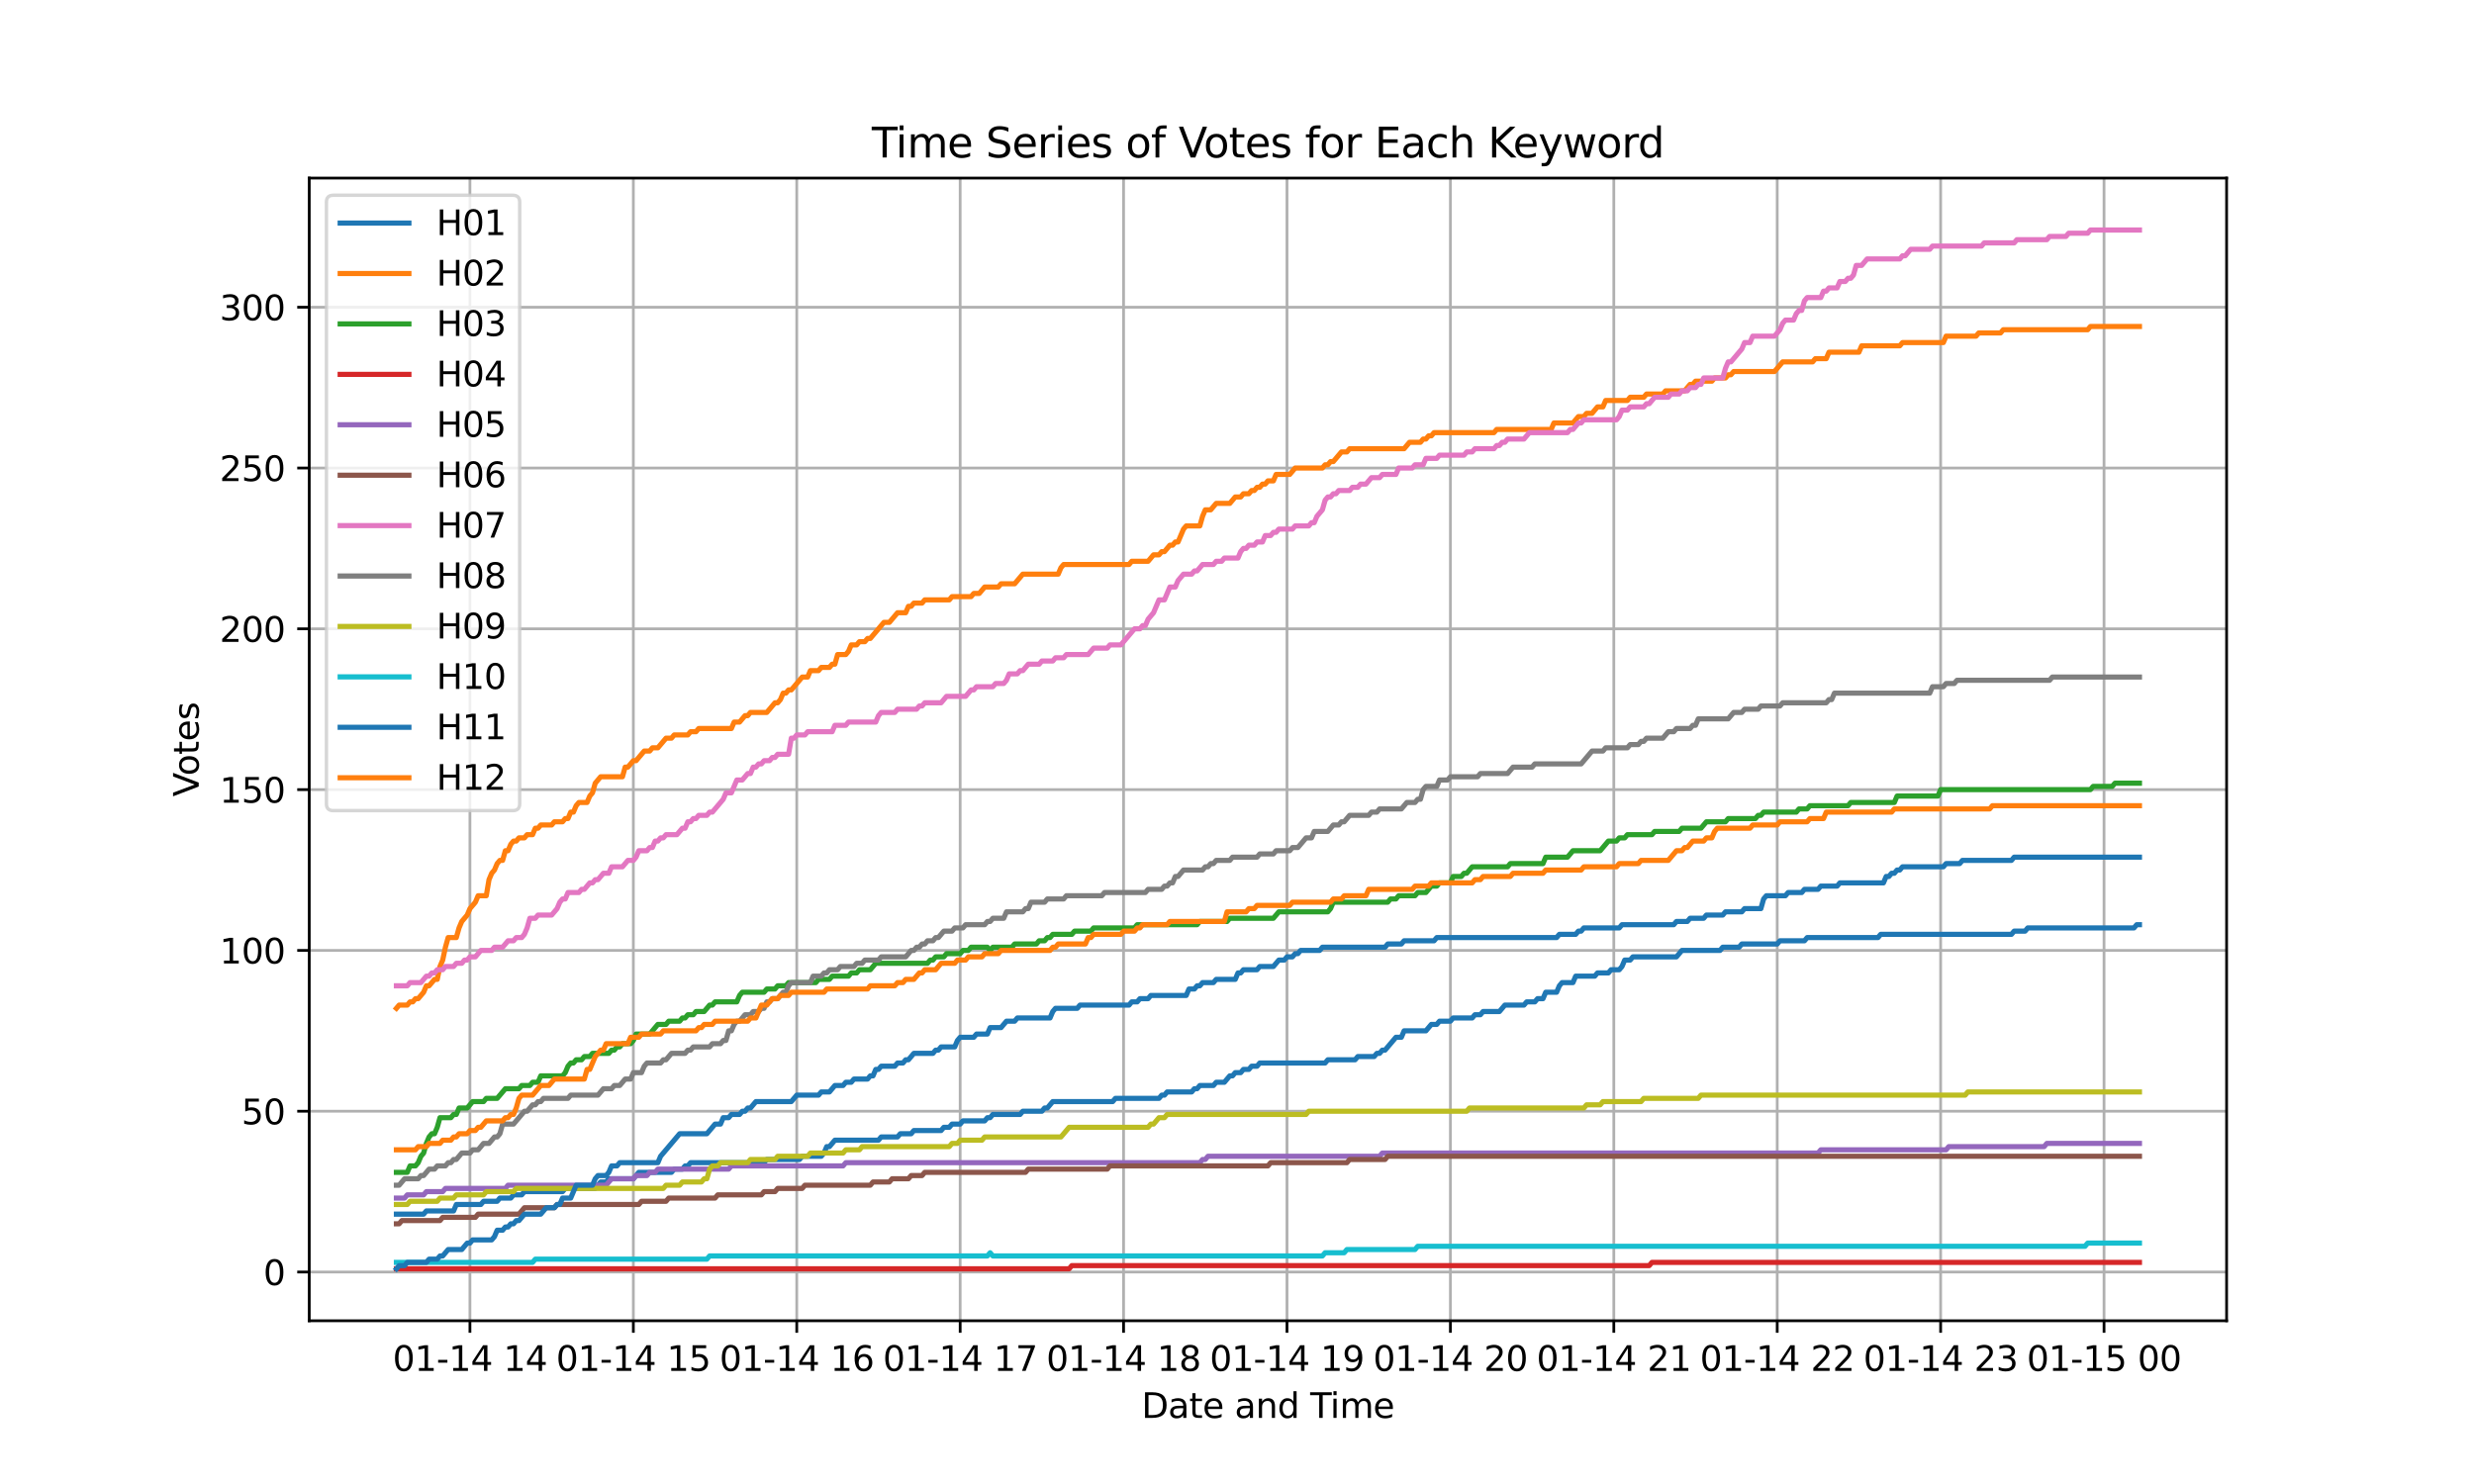 <?xml version="1.0" encoding="utf-8" standalone="no"?>
<!DOCTYPE svg PUBLIC "-//W3C//DTD SVG 1.1//EN"
  "http://www.w3.org/Graphics/SVG/1.1/DTD/svg11.dtd">
<svg xmlns:xlink="http://www.w3.org/1999/xlink" width="720pt" height="432pt" viewBox="0 0 720 432" xmlns="http://www.w3.org/2000/svg" version="1.1">
 <defs>
  <style type="text/css">*{stroke-linejoin: round; stroke-linecap: butt}</style>
 </defs>
 <g id="figure_1">
  <g id="patch_1">
   <path d="M 0 432 
L 720 432 
L 720 0 
L 0 0 
z
" style="fill: #ffffff"/>
  </g>
  <g id="axes_1">
   <g id="patch_2">
    <path d="M 90 384.48 
L 648 384.48 
L 648 51.84 
L 90 51.84 
z
" style="fill: #ffffff"/>
   </g>
   <g id="matplotlib.axis_1">
    <g id="xtick_1">
     <g id="line2d_1">
      <path d="M 136.764 384.48 
L 136.764 51.84 
" clip-path="url(#pc4cdd7791a)" style="fill: none; stroke: #b0b0b0; stroke-width: 0.8; stroke-linecap: square"/>
     </g>
     <g id="line2d_2">
      <defs>
       <path id="m9b4ad666ab" d="M 0 0 
L 0 3.5 
" style="stroke: #000000; stroke-width: 0.8"/>
      </defs>
      <g>
       <use xlink:href="#m9b4ad666ab" x="136.764" y="384.48" style="stroke: #000000; stroke-width: 0.8"/>
      </g>
     </g>
     <g id="text_1">
      <!-- 01-14 14 -->
      <g transform="translate(114.284 399.078) scale(0.1 -0.1)">
       <defs>
        <path id="DejaVuSans-30" d="M 2034 4250 
Q 1547 4250 1301 3770 
Q 1056 3291 1056 2328 
Q 1056 1369 1301 889 
Q 1547 409 2034 409 
Q 2525 409 2770 889 
Q 3016 1369 3016 2328 
Q 3016 3291 2770 3770 
Q 2525 4250 2034 4250 
z
M 2034 4750 
Q 2819 4750 3233 4129 
Q 3647 3509 3647 2328 
Q 3647 1150 3233 529 
Q 2819 -91 2034 -91 
Q 1250 -91 836 529 
Q 422 1150 422 2328 
Q 422 3509 836 4129 
Q 1250 4750 2034 4750 
z
" transform="scale(0.016)"/>
        <path id="DejaVuSans-31" d="M 794 531 
L 1825 531 
L 1825 4091 
L 703 3866 
L 703 4441 
L 1819 4666 
L 2450 4666 
L 2450 531 
L 3481 531 
L 3481 0 
L 794 0 
L 794 531 
z
" transform="scale(0.016)"/>
        <path id="DejaVuSans-2d" d="M 313 2009 
L 1997 2009 
L 1997 1497 
L 313 1497 
L 313 2009 
z
" transform="scale(0.016)"/>
        <path id="DejaVuSans-34" d="M 2419 4116 
L 825 1625 
L 2419 1625 
L 2419 4116 
z
M 2253 4666 
L 3047 4666 
L 3047 1625 
L 3713 1625 
L 3713 1100 
L 3047 1100 
L 3047 0 
L 2419 0 
L 2419 1100 
L 313 1100 
L 313 1709 
L 2253 4666 
z
" transform="scale(0.016)"/>
        <path id="DejaVuSans-20" transform="scale(0.016)"/>
       </defs>
       <use xlink:href="#DejaVuSans-30"/>
       <use xlink:href="#DejaVuSans-31" transform="translate(63.623 0)"/>
       <use xlink:href="#DejaVuSans-2d" transform="translate(127.246 0)"/>
       <use xlink:href="#DejaVuSans-31" transform="translate(163.33 0)"/>
       <use xlink:href="#DejaVuSans-34" transform="translate(226.953 0)"/>
       <use xlink:href="#DejaVuSans-20" transform="translate(290.576 0)"/>
       <use xlink:href="#DejaVuSans-31" transform="translate(322.363 0)"/>
       <use xlink:href="#DejaVuSans-34" transform="translate(385.986 0)"/>
      </g>
     </g>
    </g>
    <g id="xtick_2">
     <g id="line2d_3">
      <path d="M 184.321 384.48 
L 184.321 51.84 
" clip-path="url(#pc4cdd7791a)" style="fill: none; stroke: #b0b0b0; stroke-width: 0.8; stroke-linecap: square"/>
     </g>
     <g id="line2d_4">
      <g>
       <use xlink:href="#m9b4ad666ab" x="184.321" y="384.48" style="stroke: #000000; stroke-width: 0.8"/>
      </g>
     </g>
     <g id="text_2">
      <!-- 01-14 15 -->
      <g transform="translate(161.841 399.078) scale(0.1 -0.1)">
       <defs>
        <path id="DejaVuSans-35" d="M 691 4666 
L 3169 4666 
L 3169 4134 
L 1269 4134 
L 1269 2991 
Q 1406 3038 1543 3061 
Q 1681 3084 1819 3084 
Q 2600 3084 3056 2656 
Q 3513 2228 3513 1497 
Q 3513 744 3044 326 
Q 2575 -91 1722 -91 
Q 1428 -91 1123 -41 
Q 819 9 494 109 
L 494 744 
Q 775 591 1075 516 
Q 1375 441 1709 441 
Q 2250 441 2565 725 
Q 2881 1009 2881 1497 
Q 2881 1984 2565 2268 
Q 2250 2553 1709 2553 
Q 1456 2553 1204 2497 
Q 953 2441 691 2322 
L 691 4666 
z
" transform="scale(0.016)"/>
       </defs>
       <use xlink:href="#DejaVuSans-30"/>
       <use xlink:href="#DejaVuSans-31" transform="translate(63.623 0)"/>
       <use xlink:href="#DejaVuSans-2d" transform="translate(127.246 0)"/>
       <use xlink:href="#DejaVuSans-31" transform="translate(163.33 0)"/>
       <use xlink:href="#DejaVuSans-34" transform="translate(226.953 0)"/>
       <use xlink:href="#DejaVuSans-20" transform="translate(290.576 0)"/>
       <use xlink:href="#DejaVuSans-31" transform="translate(322.363 0)"/>
       <use xlink:href="#DejaVuSans-35" transform="translate(385.986 0)"/>
      </g>
     </g>
    </g>
    <g id="xtick_3">
     <g id="line2d_5">
      <path d="M 231.878 384.48 
L 231.878 51.84 
" clip-path="url(#pc4cdd7791a)" style="fill: none; stroke: #b0b0b0; stroke-width: 0.8; stroke-linecap: square"/>
     </g>
     <g id="line2d_6">
      <g>
       <use xlink:href="#m9b4ad666ab" x="231.878" y="384.48" style="stroke: #000000; stroke-width: 0.8"/>
      </g>
     </g>
     <g id="text_3">
      <!-- 01-14 16 -->
      <g transform="translate(209.397 399.078) scale(0.1 -0.1)">
       <defs>
        <path id="DejaVuSans-36" d="M 2113 2584 
Q 1688 2584 1439 2293 
Q 1191 2003 1191 1497 
Q 1191 994 1439 701 
Q 1688 409 2113 409 
Q 2538 409 2786 701 
Q 3034 994 3034 1497 
Q 3034 2003 2786 2293 
Q 2538 2584 2113 2584 
z
M 3366 4563 
L 3366 3988 
Q 3128 4100 2886 4159 
Q 2644 4219 2406 4219 
Q 1781 4219 1451 3797 
Q 1122 3375 1075 2522 
Q 1259 2794 1537 2939 
Q 1816 3084 2150 3084 
Q 2853 3084 3261 2657 
Q 3669 2231 3669 1497 
Q 3669 778 3244 343 
Q 2819 -91 2113 -91 
Q 1303 -91 875 529 
Q 447 1150 447 2328 
Q 447 3434 972 4092 
Q 1497 4750 2381 4750 
Q 2619 4750 2861 4703 
Q 3103 4656 3366 4563 
z
" transform="scale(0.016)"/>
       </defs>
       <use xlink:href="#DejaVuSans-30"/>
       <use xlink:href="#DejaVuSans-31" transform="translate(63.623 0)"/>
       <use xlink:href="#DejaVuSans-2d" transform="translate(127.246 0)"/>
       <use xlink:href="#DejaVuSans-31" transform="translate(163.33 0)"/>
       <use xlink:href="#DejaVuSans-34" transform="translate(226.953 0)"/>
       <use xlink:href="#DejaVuSans-20" transform="translate(290.576 0)"/>
       <use xlink:href="#DejaVuSans-31" transform="translate(322.363 0)"/>
       <use xlink:href="#DejaVuSans-36" transform="translate(385.986 0)"/>
      </g>
     </g>
    </g>
    <g id="xtick_4">
     <g id="line2d_7">
      <path d="M 279.435 384.48 
L 279.435 51.84 
" clip-path="url(#pc4cdd7791a)" style="fill: none; stroke: #b0b0b0; stroke-width: 0.8; stroke-linecap: square"/>
     </g>
     <g id="line2d_8">
      <g>
       <use xlink:href="#m9b4ad666ab" x="279.435" y="384.48" style="stroke: #000000; stroke-width: 0.8"/>
      </g>
     </g>
     <g id="text_4">
      <!-- 01-14 17 -->
      <g transform="translate(256.954 399.078) scale(0.1 -0.1)">
       <defs>
        <path id="DejaVuSans-37" d="M 525 4666 
L 3525 4666 
L 3525 4397 
L 1831 0 
L 1172 0 
L 2766 4134 
L 525 4134 
L 525 4666 
z
" transform="scale(0.016)"/>
       </defs>
       <use xlink:href="#DejaVuSans-30"/>
       <use xlink:href="#DejaVuSans-31" transform="translate(63.623 0)"/>
       <use xlink:href="#DejaVuSans-2d" transform="translate(127.246 0)"/>
       <use xlink:href="#DejaVuSans-31" transform="translate(163.33 0)"/>
       <use xlink:href="#DejaVuSans-34" transform="translate(226.953 0)"/>
       <use xlink:href="#DejaVuSans-20" transform="translate(290.576 0)"/>
       <use xlink:href="#DejaVuSans-31" transform="translate(322.363 0)"/>
       <use xlink:href="#DejaVuSans-37" transform="translate(385.986 0)"/>
      </g>
     </g>
    </g>
    <g id="xtick_5">
     <g id="line2d_9">
      <path d="M 326.991 384.48 
L 326.991 51.84 
" clip-path="url(#pc4cdd7791a)" style="fill: none; stroke: #b0b0b0; stroke-width: 0.8; stroke-linecap: square"/>
     </g>
     <g id="line2d_10">
      <g>
       <use xlink:href="#m9b4ad666ab" x="326.991" y="384.48" style="stroke: #000000; stroke-width: 0.8"/>
      </g>
     </g>
     <g id="text_5">
      <!-- 01-14 18 -->
      <g transform="translate(304.511 399.078) scale(0.1 -0.1)">
       <defs>
        <path id="DejaVuSans-38" d="M 2034 2216 
Q 1584 2216 1326 1975 
Q 1069 1734 1069 1313 
Q 1069 891 1326 650 
Q 1584 409 2034 409 
Q 2484 409 2743 651 
Q 3003 894 3003 1313 
Q 3003 1734 2745 1975 
Q 2488 2216 2034 2216 
z
M 1403 2484 
Q 997 2584 770 2862 
Q 544 3141 544 3541 
Q 544 4100 942 4425 
Q 1341 4750 2034 4750 
Q 2731 4750 3128 4425 
Q 3525 4100 3525 3541 
Q 3525 3141 3298 2862 
Q 3072 2584 2669 2484 
Q 3125 2378 3379 2068 
Q 3634 1759 3634 1313 
Q 3634 634 3220 271 
Q 2806 -91 2034 -91 
Q 1263 -91 848 271 
Q 434 634 434 1313 
Q 434 1759 690 2068 
Q 947 2378 1403 2484 
z
M 1172 3481 
Q 1172 3119 1398 2916 
Q 1625 2713 2034 2713 
Q 2441 2713 2670 2916 
Q 2900 3119 2900 3481 
Q 2900 3844 2670 4047 
Q 2441 4250 2034 4250 
Q 1625 4250 1398 4047 
Q 1172 3844 1172 3481 
z
" transform="scale(0.016)"/>
       </defs>
       <use xlink:href="#DejaVuSans-30"/>
       <use xlink:href="#DejaVuSans-31" transform="translate(63.623 0)"/>
       <use xlink:href="#DejaVuSans-2d" transform="translate(127.246 0)"/>
       <use xlink:href="#DejaVuSans-31" transform="translate(163.33 0)"/>
       <use xlink:href="#DejaVuSans-34" transform="translate(226.953 0)"/>
       <use xlink:href="#DejaVuSans-20" transform="translate(290.576 0)"/>
       <use xlink:href="#DejaVuSans-31" transform="translate(322.363 0)"/>
       <use xlink:href="#DejaVuSans-38" transform="translate(385.986 0)"/>
      </g>
     </g>
    </g>
    <g id="xtick_6">
     <g id="line2d_11">
      <path d="M 374.548 384.48 
L 374.548 51.84 
" clip-path="url(#pc4cdd7791a)" style="fill: none; stroke: #b0b0b0; stroke-width: 0.8; stroke-linecap: square"/>
     </g>
     <g id="line2d_12">
      <g>
       <use xlink:href="#m9b4ad666ab" x="374.548" y="384.48" style="stroke: #000000; stroke-width: 0.8"/>
      </g>
     </g>
     <g id="text_6">
      <!-- 01-14 19 -->
      <g transform="translate(352.068 399.078) scale(0.1 -0.1)">
       <defs>
        <path id="DejaVuSans-39" d="M 703 97 
L 703 672 
Q 941 559 1184 500 
Q 1428 441 1663 441 
Q 2288 441 2617 861 
Q 2947 1281 2994 2138 
Q 2813 1869 2534 1725 
Q 2256 1581 1919 1581 
Q 1219 1581 811 2004 
Q 403 2428 403 3163 
Q 403 3881 828 4315 
Q 1253 4750 1959 4750 
Q 2769 4750 3195 4129 
Q 3622 3509 3622 2328 
Q 3622 1225 3098 567 
Q 2575 -91 1691 -91 
Q 1453 -91 1209 -44 
Q 966 3 703 97 
z
M 1959 2075 
Q 2384 2075 2632 2365 
Q 2881 2656 2881 3163 
Q 2881 3666 2632 3958 
Q 2384 4250 1959 4250 
Q 1534 4250 1286 3958 
Q 1038 3666 1038 3163 
Q 1038 2656 1286 2365 
Q 1534 2075 1959 2075 
z
" transform="scale(0.016)"/>
       </defs>
       <use xlink:href="#DejaVuSans-30"/>
       <use xlink:href="#DejaVuSans-31" transform="translate(63.623 0)"/>
       <use xlink:href="#DejaVuSans-2d" transform="translate(127.246 0)"/>
       <use xlink:href="#DejaVuSans-31" transform="translate(163.33 0)"/>
       <use xlink:href="#DejaVuSans-34" transform="translate(226.953 0)"/>
       <use xlink:href="#DejaVuSans-20" transform="translate(290.576 0)"/>
       <use xlink:href="#DejaVuSans-31" transform="translate(322.363 0)"/>
       <use xlink:href="#DejaVuSans-39" transform="translate(385.986 0)"/>
      </g>
     </g>
    </g>
    <g id="xtick_7">
     <g id="line2d_13">
      <path d="M 422.105 384.48 
L 422.105 51.84 
" clip-path="url(#pc4cdd7791a)" style="fill: none; stroke: #b0b0b0; stroke-width: 0.8; stroke-linecap: square"/>
     </g>
     <g id="line2d_14">
      <g>
       <use xlink:href="#m9b4ad666ab" x="422.105" y="384.48" style="stroke: #000000; stroke-width: 0.8"/>
      </g>
     </g>
     <g id="text_7">
      <!-- 01-14 20 -->
      <g transform="translate(399.625 399.078) scale(0.1 -0.1)">
       <defs>
        <path id="DejaVuSans-32" d="M 1228 531 
L 3431 531 
L 3431 0 
L 469 0 
L 469 531 
Q 828 903 1448 1529 
Q 2069 2156 2228 2338 
Q 2531 2678 2651 2914 
Q 2772 3150 2772 3378 
Q 2772 3750 2511 3984 
Q 2250 4219 1831 4219 
Q 1534 4219 1204 4116 
Q 875 4013 500 3803 
L 500 4441 
Q 881 4594 1212 4672 
Q 1544 4750 1819 4750 
Q 2544 4750 2975 4387 
Q 3406 4025 3406 3419 
Q 3406 3131 3298 2873 
Q 3191 2616 2906 2266 
Q 2828 2175 2409 1742 
Q 1991 1309 1228 531 
z
" transform="scale(0.016)"/>
       </defs>
       <use xlink:href="#DejaVuSans-30"/>
       <use xlink:href="#DejaVuSans-31" transform="translate(63.623 0)"/>
       <use xlink:href="#DejaVuSans-2d" transform="translate(127.246 0)"/>
       <use xlink:href="#DejaVuSans-31" transform="translate(163.33 0)"/>
       <use xlink:href="#DejaVuSans-34" transform="translate(226.953 0)"/>
       <use xlink:href="#DejaVuSans-20" transform="translate(290.576 0)"/>
       <use xlink:href="#DejaVuSans-32" transform="translate(322.363 0)"/>
       <use xlink:href="#DejaVuSans-30" transform="translate(385.986 0)"/>
      </g>
     </g>
    </g>
    <g id="xtick_8">
     <g id="line2d_15">
      <path d="M 469.662 384.48 
L 469.662 51.84 
" clip-path="url(#pc4cdd7791a)" style="fill: none; stroke: #b0b0b0; stroke-width: 0.8; stroke-linecap: square"/>
     </g>
     <g id="line2d_16">
      <g>
       <use xlink:href="#m9b4ad666ab" x="469.662" y="384.48" style="stroke: #000000; stroke-width: 0.8"/>
      </g>
     </g>
     <g id="text_8">
      <!-- 01-14 21 -->
      <g transform="translate(447.181 399.078) scale(0.1 -0.1)">
       <use xlink:href="#DejaVuSans-30"/>
       <use xlink:href="#DejaVuSans-31" transform="translate(63.623 0)"/>
       <use xlink:href="#DejaVuSans-2d" transform="translate(127.246 0)"/>
       <use xlink:href="#DejaVuSans-31" transform="translate(163.33 0)"/>
       <use xlink:href="#DejaVuSans-34" transform="translate(226.953 0)"/>
       <use xlink:href="#DejaVuSans-20" transform="translate(290.576 0)"/>
       <use xlink:href="#DejaVuSans-32" transform="translate(322.363 0)"/>
       <use xlink:href="#DejaVuSans-31" transform="translate(385.986 0)"/>
      </g>
     </g>
    </g>
    <g id="xtick_9">
     <g id="line2d_17">
      <path d="M 517.219 384.48 
L 517.219 51.84 
" clip-path="url(#pc4cdd7791a)" style="fill: none; stroke: #b0b0b0; stroke-width: 0.8; stroke-linecap: square"/>
     </g>
     <g id="line2d_18">
      <g>
       <use xlink:href="#m9b4ad666ab" x="517.219" y="384.48" style="stroke: #000000; stroke-width: 0.8"/>
      </g>
     </g>
     <g id="text_9">
      <!-- 01-14 22 -->
      <g transform="translate(494.738 399.078) scale(0.1 -0.1)">
       <use xlink:href="#DejaVuSans-30"/>
       <use xlink:href="#DejaVuSans-31" transform="translate(63.623 0)"/>
       <use xlink:href="#DejaVuSans-2d" transform="translate(127.246 0)"/>
       <use xlink:href="#DejaVuSans-31" transform="translate(163.33 0)"/>
       <use xlink:href="#DejaVuSans-34" transform="translate(226.953 0)"/>
       <use xlink:href="#DejaVuSans-20" transform="translate(290.576 0)"/>
       <use xlink:href="#DejaVuSans-32" transform="translate(322.363 0)"/>
       <use xlink:href="#DejaVuSans-32" transform="translate(385.986 0)"/>
      </g>
     </g>
    </g>
    <g id="xtick_10">
     <g id="line2d_19">
      <path d="M 564.776 384.48 
L 564.776 51.84 
" clip-path="url(#pc4cdd7791a)" style="fill: none; stroke: #b0b0b0; stroke-width: 0.8; stroke-linecap: square"/>
     </g>
     <g id="line2d_20">
      <g>
       <use xlink:href="#m9b4ad666ab" x="564.776" y="384.48" style="stroke: #000000; stroke-width: 0.8"/>
      </g>
     </g>
     <g id="text_10">
      <!-- 01-14 23 -->
      <g transform="translate(542.295 399.078) scale(0.1 -0.1)">
       <defs>
        <path id="DejaVuSans-33" d="M 2597 2516 
Q 3050 2419 3304 2112 
Q 3559 1806 3559 1356 
Q 3559 666 3084 287 
Q 2609 -91 1734 -91 
Q 1441 -91 1130 -33 
Q 819 25 488 141 
L 488 750 
Q 750 597 1062 519 
Q 1375 441 1716 441 
Q 2309 441 2620 675 
Q 2931 909 2931 1356 
Q 2931 1769 2642 2001 
Q 2353 2234 1838 2234 
L 1294 2234 
L 1294 2753 
L 1863 2753 
Q 2328 2753 2575 2939 
Q 2822 3125 2822 3475 
Q 2822 3834 2567 4026 
Q 2313 4219 1838 4219 
Q 1578 4219 1281 4162 
Q 984 4106 628 3988 
L 628 4550 
Q 988 4650 1302 4700 
Q 1616 4750 1894 4750 
Q 2613 4750 3031 4423 
Q 3450 4097 3450 3541 
Q 3450 3153 3228 2886 
Q 3006 2619 2597 2516 
z
" transform="scale(0.016)"/>
       </defs>
       <use xlink:href="#DejaVuSans-30"/>
       <use xlink:href="#DejaVuSans-31" transform="translate(63.623 0)"/>
       <use xlink:href="#DejaVuSans-2d" transform="translate(127.246 0)"/>
       <use xlink:href="#DejaVuSans-31" transform="translate(163.33 0)"/>
       <use xlink:href="#DejaVuSans-34" transform="translate(226.953 0)"/>
       <use xlink:href="#DejaVuSans-20" transform="translate(290.576 0)"/>
       <use xlink:href="#DejaVuSans-32" transform="translate(322.363 0)"/>
       <use xlink:href="#DejaVuSans-33" transform="translate(385.986 0)"/>
      </g>
     </g>
    </g>
    <g id="xtick_11">
     <g id="line2d_21">
      <path d="M 612.332 384.48 
L 612.332 51.84 
" clip-path="url(#pc4cdd7791a)" style="fill: none; stroke: #b0b0b0; stroke-width: 0.8; stroke-linecap: square"/>
     </g>
     <g id="line2d_22">
      <g>
       <use xlink:href="#m9b4ad666ab" x="612.332" y="384.48" style="stroke: #000000; stroke-width: 0.8"/>
      </g>
     </g>
     <g id="text_11">
      <!-- 01-15 00 -->
      <g transform="translate(589.852 399.078) scale(0.1 -0.1)">
       <use xlink:href="#DejaVuSans-30"/>
       <use xlink:href="#DejaVuSans-31" transform="translate(63.623 0)"/>
       <use xlink:href="#DejaVuSans-2d" transform="translate(127.246 0)"/>
       <use xlink:href="#DejaVuSans-31" transform="translate(163.33 0)"/>
       <use xlink:href="#DejaVuSans-35" transform="translate(226.953 0)"/>
       <use xlink:href="#DejaVuSans-20" transform="translate(290.576 0)"/>
       <use xlink:href="#DejaVuSans-30" transform="translate(322.363 0)"/>
       <use xlink:href="#DejaVuSans-30" transform="translate(385.986 0)"/>
      </g>
     </g>
    </g>
    <g id="text_12">
     <!-- Date and Time -->
     <g transform="translate(332.23 412.757) scale(0.1 -0.1)">
      <defs>
       <path id="DejaVuSans-44" d="M 1259 4147 
L 1259 519 
L 2022 519 
Q 2988 519 3436 956 
Q 3884 1394 3884 2338 
Q 3884 3275 3436 3711 
Q 2988 4147 2022 4147 
L 1259 4147 
z
M 628 4666 
L 1925 4666 
Q 3281 4666 3915 4102 
Q 4550 3538 4550 2338 
Q 4550 1131 3912 565 
Q 3275 0 1925 0 
L 628 0 
L 628 4666 
z
" transform="scale(0.016)"/>
       <path id="DejaVuSans-61" d="M 2194 1759 
Q 1497 1759 1228 1600 
Q 959 1441 959 1056 
Q 959 750 1161 570 
Q 1363 391 1709 391 
Q 2188 391 2477 730 
Q 2766 1069 2766 1631 
L 2766 1759 
L 2194 1759 
z
M 3341 1997 
L 3341 0 
L 2766 0 
L 2766 531 
Q 2569 213 2275 61 
Q 1981 -91 1556 -91 
Q 1019 -91 701 211 
Q 384 513 384 1019 
Q 384 1609 779 1909 
Q 1175 2209 1959 2209 
L 2766 2209 
L 2766 2266 
Q 2766 2663 2505 2880 
Q 2244 3097 1772 3097 
Q 1472 3097 1187 3025 
Q 903 2953 641 2809 
L 641 3341 
Q 956 3463 1253 3523 
Q 1550 3584 1831 3584 
Q 2591 3584 2966 3190 
Q 3341 2797 3341 1997 
z
" transform="scale(0.016)"/>
       <path id="DejaVuSans-74" d="M 1172 4494 
L 1172 3500 
L 2356 3500 
L 2356 3053 
L 1172 3053 
L 1172 1153 
Q 1172 725 1289 603 
Q 1406 481 1766 481 
L 2356 481 
L 2356 0 
L 1766 0 
Q 1100 0 847 248 
Q 594 497 594 1153 
L 594 3053 
L 172 3053 
L 172 3500 
L 594 3500 
L 594 4494 
L 1172 4494 
z
" transform="scale(0.016)"/>
       <path id="DejaVuSans-65" d="M 3597 1894 
L 3597 1613 
L 953 1613 
Q 991 1019 1311 708 
Q 1631 397 2203 397 
Q 2534 397 2845 478 
Q 3156 559 3463 722 
L 3463 178 
Q 3153 47 2828 -22 
Q 2503 -91 2169 -91 
Q 1331 -91 842 396 
Q 353 884 353 1716 
Q 353 2575 817 3079 
Q 1281 3584 2069 3584 
Q 2775 3584 3186 3129 
Q 3597 2675 3597 1894 
z
M 3022 2063 
Q 3016 2534 2758 2815 
Q 2500 3097 2075 3097 
Q 1594 3097 1305 2825 
Q 1016 2553 972 2059 
L 3022 2063 
z
" transform="scale(0.016)"/>
       <path id="DejaVuSans-6e" d="M 3513 2113 
L 3513 0 
L 2938 0 
L 2938 2094 
Q 2938 2591 2744 2837 
Q 2550 3084 2163 3084 
Q 1697 3084 1428 2787 
Q 1159 2491 1159 1978 
L 1159 0 
L 581 0 
L 581 3500 
L 1159 3500 
L 1159 2956 
Q 1366 3272 1645 3428 
Q 1925 3584 2291 3584 
Q 2894 3584 3203 3211 
Q 3513 2838 3513 2113 
z
" transform="scale(0.016)"/>
       <path id="DejaVuSans-64" d="M 2906 2969 
L 2906 4863 
L 3481 4863 
L 3481 0 
L 2906 0 
L 2906 525 
Q 2725 213 2448 61 
Q 2172 -91 1784 -91 
Q 1150 -91 751 415 
Q 353 922 353 1747 
Q 353 2572 751 3078 
Q 1150 3584 1784 3584 
Q 2172 3584 2448 3432 
Q 2725 3281 2906 2969 
z
M 947 1747 
Q 947 1113 1208 752 
Q 1469 391 1925 391 
Q 2381 391 2643 752 
Q 2906 1113 2906 1747 
Q 2906 2381 2643 2742 
Q 2381 3103 1925 3103 
Q 1469 3103 1208 2742 
Q 947 2381 947 1747 
z
" transform="scale(0.016)"/>
       <path id="DejaVuSans-54" d="M -19 4666 
L 3928 4666 
L 3928 4134 
L 2272 4134 
L 2272 0 
L 1638 0 
L 1638 4134 
L -19 4134 
L -19 4666 
z
" transform="scale(0.016)"/>
       <path id="DejaVuSans-69" d="M 603 3500 
L 1178 3500 
L 1178 0 
L 603 0 
L 603 3500 
z
M 603 4863 
L 1178 4863 
L 1178 4134 
L 603 4134 
L 603 4863 
z
" transform="scale(0.016)"/>
       <path id="DejaVuSans-6d" d="M 3328 2828 
Q 3544 3216 3844 3400 
Q 4144 3584 4550 3584 
Q 5097 3584 5394 3201 
Q 5691 2819 5691 2113 
L 5691 0 
L 5113 0 
L 5113 2094 
Q 5113 2597 4934 2840 
Q 4756 3084 4391 3084 
Q 3944 3084 3684 2787 
Q 3425 2491 3425 1978 
L 3425 0 
L 2847 0 
L 2847 2094 
Q 2847 2600 2669 2842 
Q 2491 3084 2119 3084 
Q 1678 3084 1418 2786 
Q 1159 2488 1159 1978 
L 1159 0 
L 581 0 
L 581 3500 
L 1159 3500 
L 1159 2956 
Q 1356 3278 1631 3431 
Q 1906 3584 2284 3584 
Q 2666 3584 2933 3390 
Q 3200 3197 3328 2828 
z
" transform="scale(0.016)"/>
      </defs>
      <use xlink:href="#DejaVuSans-44"/>
      <use xlink:href="#DejaVuSans-61" transform="translate(77.002 0)"/>
      <use xlink:href="#DejaVuSans-74" transform="translate(138.281 0)"/>
      <use xlink:href="#DejaVuSans-65" transform="translate(177.49 0)"/>
      <use xlink:href="#DejaVuSans-20" transform="translate(239.014 0)"/>
      <use xlink:href="#DejaVuSans-61" transform="translate(270.801 0)"/>
      <use xlink:href="#DejaVuSans-6e" transform="translate(332.08 0)"/>
      <use xlink:href="#DejaVuSans-64" transform="translate(395.459 0)"/>
      <use xlink:href="#DejaVuSans-20" transform="translate(458.936 0)"/>
      <use xlink:href="#DejaVuSans-54" transform="translate(490.723 0)"/>
      <use xlink:href="#DejaVuSans-69" transform="translate(548.682 0)"/>
      <use xlink:href="#DejaVuSans-6d" transform="translate(576.465 0)"/>
      <use xlink:href="#DejaVuSans-65" transform="translate(673.877 0)"/>
     </g>
    </g>
   </g>
   <g id="matplotlib.axis_2">
    <g id="ytick_1">
     <g id="line2d_23">
      <path d="M 90 370.296 
L 648 370.296 
" clip-path="url(#pc4cdd7791a)" style="fill: none; stroke: #b0b0b0; stroke-width: 0.8; stroke-linecap: square"/>
     </g>
     <g id="line2d_24">
      <defs>
       <path id="m706d43d46d" d="M 0 0 
L -3.5 0 
" style="stroke: #000000; stroke-width: 0.8"/>
      </defs>
      <g>
       <use xlink:href="#m706d43d46d" x="90" y="370.296" style="stroke: #000000; stroke-width: 0.8"/>
      </g>
     </g>
     <g id="text_13">
      <!-- 0 -->
      <g transform="translate(76.638 374.095) scale(0.1 -0.1)">
       <use xlink:href="#DejaVuSans-30"/>
      </g>
     </g>
    </g>
    <g id="ytick_2">
     <g id="line2d_25">
      <path d="M 90 323.485 
L 648 323.485 
" clip-path="url(#pc4cdd7791a)" style="fill: none; stroke: #b0b0b0; stroke-width: 0.8; stroke-linecap: square"/>
     </g>
     <g id="line2d_26">
      <g>
       <use xlink:href="#m706d43d46d" x="90" y="323.485" style="stroke: #000000; stroke-width: 0.8"/>
      </g>
     </g>
     <g id="text_14">
      <!-- 50 -->
      <g transform="translate(70.275 327.284) scale(0.1 -0.1)">
       <use xlink:href="#DejaVuSans-35"/>
       <use xlink:href="#DejaVuSans-30" transform="translate(63.623 0)"/>
      </g>
     </g>
    </g>
    <g id="ytick_3">
     <g id="line2d_27">
      <path d="M 90 276.674 
L 648 276.674 
" clip-path="url(#pc4cdd7791a)" style="fill: none; stroke: #b0b0b0; stroke-width: 0.8; stroke-linecap: square"/>
     </g>
     <g id="line2d_28">
      <g>
       <use xlink:href="#m706d43d46d" x="90" y="276.674" style="stroke: #000000; stroke-width: 0.8"/>
      </g>
     </g>
     <g id="text_15">
      <!-- 100 -->
      <g transform="translate(63.913 280.473) scale(0.1 -0.1)">
       <use xlink:href="#DejaVuSans-31"/>
       <use xlink:href="#DejaVuSans-30" transform="translate(63.623 0)"/>
       <use xlink:href="#DejaVuSans-30" transform="translate(127.246 0)"/>
      </g>
     </g>
    </g>
    <g id="ytick_4">
     <g id="line2d_29">
      <path d="M 90 229.863 
L 648 229.863 
" clip-path="url(#pc4cdd7791a)" style="fill: none; stroke: #b0b0b0; stroke-width: 0.8; stroke-linecap: square"/>
     </g>
     <g id="line2d_30">
      <g>
       <use xlink:href="#m706d43d46d" x="90" y="229.863" style="stroke: #000000; stroke-width: 0.8"/>
      </g>
     </g>
     <g id="text_16">
      <!-- 150 -->
      <g transform="translate(63.913 233.662) scale(0.1 -0.1)">
       <use xlink:href="#DejaVuSans-31"/>
       <use xlink:href="#DejaVuSans-35" transform="translate(63.623 0)"/>
       <use xlink:href="#DejaVuSans-30" transform="translate(127.246 0)"/>
      </g>
     </g>
    </g>
    <g id="ytick_5">
     <g id="line2d_31">
      <path d="M 90 183.052 
L 648 183.052 
" clip-path="url(#pc4cdd7791a)" style="fill: none; stroke: #b0b0b0; stroke-width: 0.8; stroke-linecap: square"/>
     </g>
     <g id="line2d_32">
      <g>
       <use xlink:href="#m706d43d46d" x="90" y="183.052" style="stroke: #000000; stroke-width: 0.8"/>
      </g>
     </g>
     <g id="text_17">
      <!-- 200 -->
      <g transform="translate(63.913 186.851) scale(0.1 -0.1)">
       <use xlink:href="#DejaVuSans-32"/>
       <use xlink:href="#DejaVuSans-30" transform="translate(63.623 0)"/>
       <use xlink:href="#DejaVuSans-30" transform="translate(127.246 0)"/>
      </g>
     </g>
    </g>
    <g id="ytick_6">
     <g id="line2d_33">
      <path d="M 90 136.24 
L 648 136.24 
" clip-path="url(#pc4cdd7791a)" style="fill: none; stroke: #b0b0b0; stroke-width: 0.8; stroke-linecap: square"/>
     </g>
     <g id="line2d_34">
      <g>
       <use xlink:href="#m706d43d46d" x="90" y="136.24" style="stroke: #000000; stroke-width: 0.8"/>
      </g>
     </g>
     <g id="text_18">
      <!-- 250 -->
      <g transform="translate(63.913 140.04) scale(0.1 -0.1)">
       <use xlink:href="#DejaVuSans-32"/>
       <use xlink:href="#DejaVuSans-35" transform="translate(63.623 0)"/>
       <use xlink:href="#DejaVuSans-30" transform="translate(127.246 0)"/>
      </g>
     </g>
    </g>
    <g id="ytick_7">
     <g id="line2d_35">
      <path d="M 90 89.429 
L 648 89.429 
" clip-path="url(#pc4cdd7791a)" style="fill: none; stroke: #b0b0b0; stroke-width: 0.8; stroke-linecap: square"/>
     </g>
     <g id="line2d_36">
      <g>
       <use xlink:href="#m706d43d46d" x="90" y="89.429" style="stroke: #000000; stroke-width: 0.8"/>
      </g>
     </g>
     <g id="text_19">
      <!-- 300 -->
      <g transform="translate(63.913 93.229) scale(0.1 -0.1)">
       <use xlink:href="#DejaVuSans-33"/>
       <use xlink:href="#DejaVuSans-30" transform="translate(63.623 0)"/>
       <use xlink:href="#DejaVuSans-30" transform="translate(127.246 0)"/>
      </g>
     </g>
    </g>
    <g id="text_20">
     <!-- Votes -->
     <g transform="translate(57.833 231.894) rotate(-90) scale(0.1 -0.1)">
      <defs>
       <path id="DejaVuSans-56" d="M 1831 0 
L 50 4666 
L 709 4666 
L 2188 738 
L 3669 4666 
L 4325 4666 
L 2547 0 
L 1831 0 
z
" transform="scale(0.016)"/>
       <path id="DejaVuSans-6f" d="M 1959 3097 
Q 1497 3097 1228 2736 
Q 959 2375 959 1747 
Q 959 1119 1226 758 
Q 1494 397 1959 397 
Q 2419 397 2687 759 
Q 2956 1122 2956 1747 
Q 2956 2369 2687 2733 
Q 2419 3097 1959 3097 
z
M 1959 3584 
Q 2709 3584 3137 3096 
Q 3566 2609 3566 1747 
Q 3566 888 3137 398 
Q 2709 -91 1959 -91 
Q 1206 -91 779 398 
Q 353 888 353 1747 
Q 353 2609 779 3096 
Q 1206 3584 1959 3584 
z
" transform="scale(0.016)"/>
       <path id="DejaVuSans-73" d="M 2834 3397 
L 2834 2853 
Q 2591 2978 2328 3040 
Q 2066 3103 1784 3103 
Q 1356 3103 1142 2972 
Q 928 2841 928 2578 
Q 928 2378 1081 2264 
Q 1234 2150 1697 2047 
L 1894 2003 
Q 2506 1872 2764 1633 
Q 3022 1394 3022 966 
Q 3022 478 2636 193 
Q 2250 -91 1575 -91 
Q 1294 -91 989 -36 
Q 684 19 347 128 
L 347 722 
Q 666 556 975 473 
Q 1284 391 1588 391 
Q 1994 391 2212 530 
Q 2431 669 2431 922 
Q 2431 1156 2273 1281 
Q 2116 1406 1581 1522 
L 1381 1569 
Q 847 1681 609 1914 
Q 372 2147 372 2553 
Q 372 3047 722 3315 
Q 1072 3584 1716 3584 
Q 2034 3584 2315 3537 
Q 2597 3491 2834 3397 
z
" transform="scale(0.016)"/>
      </defs>
      <use xlink:href="#DejaVuSans-56"/>
      <use xlink:href="#DejaVuSans-6f" transform="translate(60.658 0)"/>
      <use xlink:href="#DejaVuSans-74" transform="translate(121.84 0)"/>
      <use xlink:href="#DejaVuSans-65" transform="translate(161.049 0)"/>
      <use xlink:href="#DejaVuSans-73" transform="translate(222.572 0)"/>
     </g>
    </g>
   </g>
   <g id="line2d_37">
    <path d="M 115.364 353.444 
L 123.29 353.444 
L 124.082 352.508 
L 132.009 352.508 
L 132.801 350.636 
L 139.935 350.636 
L 140.727 349.699 
L 144.69 349.699 
L 145.483 348.763 
L 148.653 348.763 
L 149.446 347.827 
L 151.824 347.827 
L 152.616 346.891 
L 163.713 346.891 
L 164.506 345.954 
L 173.224 345.954 
L 174.81 344.082 
L 176.395 344.082 
L 177.188 343.146 
L 184.321 343.146 
L 185.906 341.273 
L 195.418 341.273 
L 196.21 340.337 
L 198.588 340.337 
L 199.381 339.401 
L 200.173 339.401 
L 200.966 338.465 
L 222.366 338.465 
L 223.159 337.528 
L 232.67 337.528 
L 233.463 336.592 
L 239.011 336.592 
L 239.804 335.656 
L 240.597 333.784 
L 241.389 333.784 
L 242.974 331.911 
L 255.656 331.911 
L 256.449 330.975 
L 261.205 330.975 
L 261.997 330.039 
L 265.168 330.039 
L 265.96 329.102 
L 273.886 329.102 
L 274.679 328.166 
L 276.264 328.166 
L 277.057 327.23 
L 279.435 327.23 
L 280.227 326.294 
L 286.568 326.294 
L 287.361 325.358 
L 288.153 325.358 
L 288.946 324.421 
L 296.872 324.421 
L 297.665 323.485 
L 303.213 323.485 
L 304.006 322.549 
L 304.798 322.549 
L 306.384 320.676 
L 323.821 320.676 
L 324.614 319.74 
L 337.295 319.74 
L 338.088 318.804 
L 338.881 318.804 
L 339.673 317.868 
L 346.807 317.868 
L 347.599 316.932 
L 348.392 316.932 
L 349.185 315.995 
L 353.148 315.995 
L 353.94 315.059 
L 356.318 315.059 
L 357.903 313.187 
L 358.696 313.187 
L 359.489 312.25 
L 361.074 312.25 
L 361.866 311.314 
L 363.452 311.314 
L 364.244 310.378 
L 365.83 310.378 
L 366.622 309.442 
L 385.645 309.442 
L 386.438 308.506 
L 394.364 308.506 
L 395.156 307.569 
L 399.912 307.569 
L 400.705 306.633 
L 401.497 306.633 
L 402.29 305.697 
L 403.082 305.697 
L 406.253 301.952 
L 407.838 301.952 
L 408.631 300.08 
L 414.972 300.08 
L 416.557 298.207 
L 418.142 298.207 
L 418.935 297.271 
L 422.105 297.271 
L 422.898 296.335 
L 428.446 296.335 
L 429.239 295.398 
L 430.824 295.398 
L 431.616 294.462 
L 436.372 294.462 
L 437.957 292.59 
L 443.506 292.59 
L 444.298 291.653 
L 446.676 291.653 
L 447.469 290.717 
L 449.054 290.717 
L 449.847 288.845 
L 453.017 288.845 
L 453.81 286.972 
L 454.602 286.036 
L 457.773 286.036 
L 458.565 284.164 
L 464.114 284.164 
L 464.906 283.227 
L 468.077 283.227 
L 468.869 282.291 
L 471.247 282.291 
L 472.04 281.355 
L 472.832 279.483 
L 474.418 279.483 
L 475.21 278.546 
L 487.892 278.546 
L 489.477 276.674 
L 500.574 276.674 
L 501.366 275.738 
L 506.122 275.738 
L 506.915 274.801 
L 517.219 274.801 
L 518.011 273.865 
L 525.145 273.865 
L 525.938 272.929 
L 546.545 272.929 
L 547.338 271.993 
L 585.384 271.993 
L 586.176 271.057 
L 589.347 271.057 
L 590.139 270.12 
L 621.051 270.12 
L 621.844 269.184 
L 622.636 269.184 
L 622.636 269.184 
" clip-path="url(#pc4cdd7791a)" style="fill: none; stroke: #1f77b4; stroke-width: 1.5; stroke-linecap: square"/>
   </g>
   <g id="line2d_38">
    <path d="M 115.364 293.526 
L 116.156 292.59 
L 118.534 292.59 
L 119.327 291.653 
L 120.119 291.653 
L 120.912 290.717 
L 121.705 290.717 
L 123.29 288.845 
L 124.082 286.972 
L 124.875 286.972 
L 126.46 285.1 
L 127.253 285.1 
L 128.045 281.355 
L 128.838 279.483 
L 129.631 275.738 
L 130.423 272.929 
L 132.801 272.929 
L 133.594 270.12 
L 134.386 268.248 
L 135.972 266.375 
L 136.764 264.503 
L 138.349 262.631 
L 139.142 260.758 
L 141.52 260.758 
L 142.312 256.077 
L 143.105 254.205 
L 143.898 253.268 
L 144.69 251.396 
L 145.483 250.46 
L 146.276 250.46 
L 147.068 247.651 
L 147.861 247.651 
L 148.653 245.779 
L 149.446 244.842 
L 150.239 244.842 
L 151.031 243.906 
L 152.616 243.906 
L 153.409 242.97 
L 154.994 242.97 
L 155.787 241.097 
L 156.58 241.097 
L 157.372 240.161 
L 160.543 240.161 
L 161.335 239.225 
L 163.713 239.225 
L 164.506 238.289 
L 165.298 238.289 
L 166.091 236.416 
L 166.884 236.416 
L 167.676 234.544 
L 168.469 233.608 
L 170.847 233.608 
L 171.639 231.735 
L 172.432 230.799 
L 173.224 227.99 
L 174.81 226.118 
L 181.151 226.118 
L 181.943 223.309 
L 182.736 223.309 
L 184.321 221.437 
L 185.114 221.437 
L 187.491 218.628 
L 189.077 218.628 
L 189.869 217.692 
L 191.455 217.692 
L 193.832 214.883 
L 195.418 214.883 
L 196.21 213.947 
L 200.173 213.947 
L 200.966 213.011 
L 202.551 213.011 
L 203.344 212.075 
L 212.855 212.075 
L 213.648 210.202 
L 215.233 210.202 
L 216.818 208.33 
L 217.611 208.33 
L 218.403 207.393 
L 223.159 207.393 
L 225.537 204.585 
L 226.33 204.585 
L 227.122 203.649 
L 227.915 201.776 
L 228.707 201.776 
L 229.5 200.84 
L 230.293 200.84 
L 233.463 197.095 
L 235.048 197.095 
L 235.841 195.223 
L 238.219 195.223 
L 239.011 194.286 
L 241.389 194.286 
L 242.182 193.35 
L 242.974 193.35 
L 243.767 190.541 
L 246.145 190.541 
L 246.938 189.605 
L 247.73 187.733 
L 249.315 187.733 
L 250.108 186.797 
L 251.693 186.797 
L 252.486 185.86 
L 253.278 185.86 
L 257.241 181.179 
L 258.827 181.179 
L 261.205 178.371 
L 263.582 178.371 
L 264.375 176.498 
L 265.168 176.498 
L 265.96 175.562 
L 268.338 175.562 
L 269.131 174.626 
L 276.264 174.626 
L 277.057 173.689 
L 282.605 173.689 
L 283.398 172.753 
L 284.983 172.753 
L 286.568 170.881 
L 290.531 170.881 
L 291.324 169.945 
L 295.287 169.945 
L 297.665 167.136 
L 307.969 167.136 
L 308.761 165.263 
L 309.554 164.327 
L 328.577 164.327 
L 329.369 163.391 
L 334.125 163.391 
L 335.71 161.519 
L 337.295 161.519 
L 338.088 160.582 
L 338.881 160.582 
L 340.466 158.71 
L 341.259 158.71 
L 342.051 157.774 
L 342.844 157.774 
L 344.429 154.029 
L 345.222 153.093 
L 349.185 153.093 
L 349.977 150.284 
L 350.77 148.411 
L 352.355 148.411 
L 353.94 146.539 
L 357.903 146.539 
L 359.489 144.667 
L 361.074 144.667 
L 361.866 143.73 
L 363.452 143.73 
L 364.244 142.794 
L 365.037 142.794 
L 365.83 141.858 
L 366.622 141.858 
L 367.415 140.922 
L 368.207 140.922 
L 369 139.985 
L 370.585 139.985 
L 371.378 138.113 
L 375.341 138.113 
L 376.926 136.24 
L 384.852 136.24 
L 385.645 135.304 
L 386.438 135.304 
L 387.23 134.368 
L 388.023 134.368 
L 390.401 131.559 
L 391.986 131.559 
L 392.778 130.623 
L 408.631 130.623 
L 410.216 128.751 
L 413.386 128.751 
L 414.179 127.814 
L 414.972 127.814 
L 415.764 126.878 
L 416.557 126.878 
L 417.349 125.942 
L 434.787 125.942 
L 435.58 125.006 
L 451.432 125.006 
L 452.224 123.133 
L 457.773 123.133 
L 459.358 121.261 
L 460.943 121.261 
L 461.736 120.325 
L 463.321 120.325 
L 464.906 118.452 
L 466.491 118.452 
L 467.284 116.58 
L 473.625 116.58 
L 474.418 115.644 
L 478.381 115.644 
L 479.173 114.707 
L 483.929 114.707 
L 484.722 113.771 
L 490.27 113.771 
L 491.855 111.899 
L 492.648 111.899 
L 493.44 110.962 
L 498.196 110.962 
L 498.989 110.026 
L 502.159 110.026 
L 502.952 109.09 
L 503.744 109.09 
L 504.537 108.154 
L 516.426 108.154 
L 518.804 105.345 
L 527.523 105.345 
L 528.315 104.409 
L 531.486 104.409 
L 532.278 102.536 
L 540.997 102.536 
L 541.79 100.664 
L 552.886 100.664 
L 553.679 99.728 
L 565.568 99.728 
L 566.361 97.855 
L 575.08 97.855 
L 575.872 96.919 
L 582.213 96.919 
L 583.006 95.983 
L 607.577 95.983 
L 608.369 95.047 
L 622.636 95.047 
L 622.636 95.047 
" clip-path="url(#pc4cdd7791a)" style="fill: none; stroke: #ff7f0e; stroke-width: 1.5; stroke-linecap: square"/>
   </g>
   <g id="line2d_39">
    <path d="M 115.364 341.273 
L 118.534 341.273 
L 119.327 339.401 
L 120.912 339.401 
L 121.705 338.465 
L 122.497 336.592 
L 123.29 335.656 
L 124.082 332.847 
L 124.875 330.975 
L 125.668 330.039 
L 126.46 330.039 
L 127.253 328.166 
L 128.045 325.358 
L 131.216 325.358 
L 132.009 324.421 
L 132.801 324.421 
L 133.594 322.549 
L 135.972 322.549 
L 137.557 320.676 
L 140.727 320.676 
L 141.52 319.74 
L 144.69 319.74 
L 147.068 316.932 
L 151.031 316.932 
L 151.824 315.995 
L 154.202 315.995 
L 154.994 315.059 
L 156.58 315.059 
L 157.372 313.187 
L 163.713 313.187 
L 164.506 312.25 
L 165.298 310.378 
L 166.091 309.442 
L 166.884 309.442 
L 167.676 308.506 
L 169.261 308.506 
L 170.054 307.569 
L 171.639 307.569 
L 172.432 306.633 
L 177.188 306.633 
L 177.98 305.697 
L 178.773 305.697 
L 179.565 304.761 
L 180.358 304.761 
L 181.151 303.824 
L 183.528 303.824 
L 184.321 302.888 
L 185.114 301.016 
L 189.077 301.016 
L 191.455 298.207 
L 193.832 298.207 
L 194.625 297.271 
L 197.795 297.271 
L 198.588 296.335 
L 199.381 296.335 
L 200.173 295.398 
L 201.759 295.398 
L 202.551 294.462 
L 204.929 294.462 
L 206.514 292.59 
L 207.307 292.59 
L 208.099 291.653 
L 214.44 291.653 
L 215.233 289.781 
L 216.026 288.845 
L 222.366 288.845 
L 223.159 287.909 
L 225.537 287.909 
L 226.33 286.972 
L 228.707 286.972 
L 229.5 286.036 
L 237.426 286.036 
L 238.219 285.1 
L 241.389 285.1 
L 242.182 284.164 
L 246.938 284.164 
L 247.73 283.227 
L 249.315 283.227 
L 250.108 282.291 
L 253.278 282.291 
L 254.864 280.419 
L 269.923 280.419 
L 270.716 279.483 
L 271.509 279.483 
L 272.301 278.546 
L 274.679 278.546 
L 275.472 277.61 
L 279.435 277.61 
L 280.227 276.674 
L 281.812 276.674 
L 282.605 275.738 
L 287.361 275.738 
L 288.153 276.674 
L 288.946 275.738 
L 294.494 275.738 
L 295.287 274.801 
L 301.628 274.801 
L 302.42 273.865 
L 304.006 273.865 
L 304.798 272.929 
L 305.591 272.929 
L 306.384 271.993 
L 311.932 271.993 
L 312.724 271.057 
L 317.48 271.057 
L 318.273 270.12 
L 330.162 270.12 
L 330.955 269.184 
L 348.392 269.184 
L 349.185 268.248 
L 357.111 268.248 
L 357.903 267.312 
L 370.585 267.312 
L 372.17 265.439 
L 386.438 265.439 
L 387.23 264.503 
L 388.023 262.631 
L 403.875 262.631 
L 404.668 261.694 
L 406.253 261.694 
L 407.045 260.758 
L 411.801 260.758 
L 412.594 259.822 
L 414.972 259.822 
L 416.557 257.949 
L 418.142 257.949 
L 418.935 257.013 
L 422.105 257.013 
L 422.898 255.141 
L 425.276 255.141 
L 426.068 254.205 
L 426.861 254.205 
L 428.446 252.332 
L 438.75 252.332 
L 439.543 251.396 
L 449.054 251.396 
L 449.847 249.523 
L 456.188 249.523 
L 457.773 247.651 
L 465.699 247.651 
L 468.077 244.842 
L 470.455 244.842 
L 471.247 243.906 
L 472.832 243.906 
L 473.625 242.97 
L 480.759 242.97 
L 481.551 242.034 
L 488.685 242.034 
L 489.477 241.097 
L 495.026 241.097 
L 496.611 239.225 
L 502.159 239.225 
L 502.952 238.289 
L 510.878 238.289 
L 511.67 237.353 
L 512.463 237.353 
L 513.256 236.416 
L 522.767 236.416 
L 523.56 235.48 
L 525.938 235.48 
L 526.73 234.544 
L 537.827 234.544 
L 538.619 233.608 
L 551.301 233.608 
L 552.094 231.735 
L 563.983 231.735 
L 564.776 229.863 
L 608.369 229.863 
L 609.162 228.927 
L 614.71 228.927 
L 615.503 227.99 
L 622.636 227.99 
L 622.636 227.99 
" clip-path="url(#pc4cdd7791a)" style="fill: none; stroke: #2ca02c; stroke-width: 1.5; stroke-linecap: square"/>
   </g>
   <g id="line2d_40">
    <path d="M 115.364 369.36 
L 311.139 369.36 
L 311.932 368.424 
L 479.966 368.424 
L 480.759 367.488 
L 622.636 367.488 
L 622.636 367.488 
" clip-path="url(#pc4cdd7791a)" style="fill: none; stroke: #d62728; stroke-width: 1.5; stroke-linecap: square"/>
   </g>
   <g id="line2d_41">
    <path d="M 115.364 348.763 
L 117.741 348.763 
L 118.534 347.827 
L 123.29 347.827 
L 124.082 346.891 
L 128.838 346.891 
L 129.631 345.954 
L 147.068 345.954 
L 147.861 345.018 
L 176.395 345.018 
L 177.98 343.146 
L 184.321 343.146 
L 185.114 342.21 
L 188.284 342.21 
L 189.077 341.273 
L 190.662 341.273 
L 191.455 340.337 
L 212.062 340.337 
L 212.855 339.401 
L 245.352 339.401 
L 246.145 338.465 
L 349.185 338.465 
L 349.977 337.528 
L 350.77 337.528 
L 351.562 336.592 
L 401.497 336.592 
L 402.29 335.656 
L 529.108 335.656 
L 529.901 334.72 
L 566.361 334.72 
L 567.153 333.784 
L 594.895 333.784 
L 595.688 332.847 
L 622.636 332.847 
L 622.636 332.847 
" clip-path="url(#pc4cdd7791a)" style="fill: none; stroke: #9467bd; stroke-width: 1.5; stroke-linecap: square"/>
   </g>
   <g id="line2d_42">
    <path d="M 115.364 356.253 
L 116.156 356.253 
L 116.949 355.317 
L 128.045 355.317 
L 128.838 354.38 
L 138.349 354.38 
L 139.142 353.444 
L 151.031 353.444 
L 152.616 351.572 
L 161.335 351.572 
L 162.128 350.636 
L 185.906 350.636 
L 186.699 349.699 
L 193.832 349.699 
L 194.625 348.763 
L 208.099 348.763 
L 208.892 347.827 
L 221.574 347.827 
L 222.366 346.891 
L 225.537 346.891 
L 226.33 345.954 
L 233.463 345.954 
L 234.256 345.018 
L 253.278 345.018 
L 254.071 344.082 
L 258.827 344.082 
L 259.619 343.146 
L 264.375 343.146 
L 265.168 342.21 
L 268.338 342.21 
L 269.131 341.273 
L 298.457 341.273 
L 299.25 340.337 
L 322.236 340.337 
L 323.028 339.401 
L 369 339.401 
L 369.793 338.465 
L 391.986 338.465 
L 392.778 337.528 
L 403.082 337.528 
L 403.875 336.592 
L 622.636 336.592 
L 622.636 336.592 
" clip-path="url(#pc4cdd7791a)" style="fill: none; stroke: #8c564b; stroke-width: 1.5; stroke-linecap: square"/>
   </g>
   <g id="line2d_43">
    <path d="M 115.364 286.972 
L 118.534 286.972 
L 119.327 286.036 
L 122.497 286.036 
L 124.082 284.164 
L 124.875 284.164 
L 125.668 283.227 
L 126.46 283.227 
L 127.253 282.291 
L 128.838 282.291 
L 129.631 281.355 
L 132.009 281.355 
L 132.801 280.419 
L 134.386 280.419 
L 135.179 279.483 
L 135.972 279.483 
L 136.764 278.546 
L 138.349 278.546 
L 139.935 276.674 
L 143.105 276.674 
L 143.898 275.738 
L 146.276 275.738 
L 147.861 273.865 
L 149.446 273.865 
L 150.239 272.929 
L 151.824 272.929 
L 152.616 271.993 
L 153.409 270.12 
L 154.202 267.312 
L 155.787 267.312 
L 156.58 266.375 
L 160.543 266.375 
L 162.128 264.503 
L 162.92 262.631 
L 163.713 261.694 
L 164.506 261.694 
L 165.298 259.822 
L 168.469 259.822 
L 169.261 258.886 
L 170.054 258.886 
L 171.639 257.013 
L 172.432 257.013 
L 173.224 256.077 
L 174.017 256.077 
L 175.602 254.205 
L 177.188 254.205 
L 177.98 252.332 
L 181.151 252.332 
L 182.736 250.46 
L 184.321 250.46 
L 185.114 249.523 
L 185.906 247.651 
L 188.284 247.651 
L 189.077 246.715 
L 189.869 246.715 
L 190.662 244.842 
L 191.455 244.842 
L 192.247 243.906 
L 193.04 243.906 
L 193.832 242.97 
L 197.003 242.97 
L 198.588 241.097 
L 199.381 241.097 
L 200.173 239.225 
L 200.966 239.225 
L 201.759 238.289 
L 202.551 238.289 
L 203.344 237.353 
L 205.722 237.353 
L 206.514 236.416 
L 207.307 236.416 
L 210.477 232.671 
L 211.27 230.799 
L 212.855 230.799 
L 214.44 227.054 
L 216.026 227.054 
L 217.611 225.182 
L 218.403 225.182 
L 219.196 223.309 
L 219.989 223.309 
L 220.781 222.373 
L 221.574 222.373 
L 222.366 221.437 
L 223.952 221.437 
L 224.744 220.501 
L 225.537 220.501 
L 226.33 219.564 
L 229.5 219.564 
L 230.293 214.883 
L 231.085 214.883 
L 231.878 213.947 
L 234.256 213.947 
L 235.048 213.011 
L 242.182 213.011 
L 242.974 211.138 
L 246.145 211.138 
L 246.938 210.202 
L 254.864 210.202 
L 255.656 208.33 
L 256.449 207.393 
L 260.412 207.393 
L 261.205 206.457 
L 266.753 206.457 
L 267.545 205.521 
L 268.338 205.521 
L 269.131 204.585 
L 273.886 204.585 
L 275.472 202.712 
L 281.02 202.712 
L 282.605 200.84 
L 283.398 200.84 
L 284.19 199.904 
L 288.946 199.904 
L 289.739 198.967 
L 292.116 198.967 
L 292.909 198.031 
L 293.702 196.159 
L 296.08 196.159 
L 296.872 195.223 
L 297.665 195.223 
L 299.25 193.35 
L 302.42 193.35 
L 303.213 192.414 
L 306.384 192.414 
L 307.176 191.478 
L 309.554 191.478 
L 310.347 190.541 
L 316.688 190.541 
L 318.273 188.669 
L 322.236 188.669 
L 323.028 187.733 
L 326.199 187.733 
L 330.162 183.052 
L 331.747 183.052 
L 332.54 182.115 
L 333.332 182.115 
L 334.125 180.243 
L 335.71 178.371 
L 337.295 174.626 
L 338.881 174.626 
L 340.466 170.881 
L 342.051 170.881 
L 342.844 169.008 
L 344.429 167.136 
L 346.807 167.136 
L 347.599 166.2 
L 348.392 166.2 
L 349.977 164.327 
L 353.148 164.327 
L 353.94 163.391 
L 355.526 163.391 
L 356.318 162.455 
L 360.281 162.455 
L 361.074 160.582 
L 361.866 159.646 
L 362.659 159.646 
L 363.452 158.71 
L 365.037 158.71 
L 365.83 157.774 
L 367.415 157.774 
L 368.207 155.901 
L 369.793 155.901 
L 370.585 154.965 
L 371.378 154.965 
L 372.17 154.029 
L 376.134 154.029 
L 376.926 153.093 
L 380.889 153.093 
L 381.682 152.156 
L 382.474 152.156 
L 383.267 150.284 
L 384.852 148.411 
L 385.645 145.603 
L 386.438 144.667 
L 387.23 144.667 
L 388.023 143.73 
L 388.815 143.73 
L 389.608 142.794 
L 392.778 142.794 
L 393.571 141.858 
L 395.156 141.858 
L 395.949 140.922 
L 397.534 140.922 
L 399.119 139.049 
L 401.497 139.049 
L 402.29 138.113 
L 406.253 138.113 
L 407.045 136.24 
L 411.009 136.24 
L 411.801 135.304 
L 414.179 135.304 
L 414.972 133.432 
L 418.142 133.432 
L 418.935 132.496 
L 426.068 132.496 
L 426.861 131.559 
L 428.446 131.559 
L 429.239 130.623 
L 434.787 130.623 
L 435.58 129.687 
L 436.372 129.687 
L 437.165 128.751 
L 437.957 128.751 
L 438.75 127.814 
L 443.506 127.814 
L 445.091 125.942 
L 456.188 125.942 
L 456.98 125.006 
L 457.773 125.006 
L 459.358 123.133 
L 460.151 123.133 
L 460.943 122.197 
L 470.455 122.197 
L 471.247 121.261 
L 472.04 119.388 
L 473.625 119.388 
L 474.418 118.452 
L 478.381 118.452 
L 479.173 117.516 
L 479.966 117.516 
L 481.551 115.644 
L 485.514 115.644 
L 486.307 114.707 
L 488.685 114.707 
L 489.477 113.771 
L 491.062 113.771 
L 491.855 112.835 
L 493.44 112.835 
L 494.233 111.899 
L 495.026 111.899 
L 495.818 110.026 
L 501.366 110.026 
L 502.159 107.218 
L 502.952 105.345 
L 503.744 105.345 
L 506.915 101.6 
L 507.707 99.728 
L 509.293 99.728 
L 510.085 97.855 
L 516.426 97.855 
L 518.011 95.983 
L 518.804 94.11 
L 519.597 93.174 
L 521.974 93.174 
L 522.767 91.302 
L 523.56 90.366 
L 524.352 90.366 
L 525.145 87.557 
L 525.938 86.621 
L 529.901 86.621 
L 530.693 84.748 
L 531.486 84.748 
L 532.278 83.812 
L 534.656 83.812 
L 535.449 81.94 
L 537.034 81.94 
L 537.827 81.003 
L 538.619 81.003 
L 539.412 80.067 
L 540.205 77.258 
L 541.79 77.258 
L 543.375 75.386 
L 552.886 75.386 
L 553.679 74.45 
L 554.472 74.45 
L 556.057 72.577 
L 561.605 72.577 
L 562.398 71.641 
L 576.665 71.641 
L 577.457 70.705 
L 586.176 70.705 
L 586.969 69.769 
L 595.688 69.769 
L 596.48 68.832 
L 601.236 68.832 
L 602.028 67.896 
L 607.577 67.896 
L 608.369 66.96 
L 622.636 66.96 
L 622.636 66.96 
" clip-path="url(#pc4cdd7791a)" style="fill: none; stroke: #e377c2; stroke-width: 1.5; stroke-linecap: square"/>
   </g>
   <g id="line2d_44">
    <path d="M 115.364 345.018 
L 116.156 345.018 
L 117.741 343.146 
L 121.705 343.146 
L 122.497 342.21 
L 123.29 342.21 
L 124.875 340.337 
L 126.46 340.337 
L 127.253 339.401 
L 129.631 339.401 
L 130.423 338.465 
L 131.216 338.465 
L 132.009 337.528 
L 132.801 337.528 
L 134.386 335.656 
L 136.764 335.656 
L 137.557 334.72 
L 139.142 334.72 
L 140.727 332.847 
L 142.312 332.847 
L 143.898 330.975 
L 144.69 330.975 
L 145.483 330.039 
L 146.276 327.23 
L 149.446 327.23 
L 152.616 323.485 
L 153.409 323.485 
L 154.994 321.613 
L 155.787 321.613 
L 156.58 320.676 
L 157.372 320.676 
L 158.165 319.74 
L 165.298 319.74 
L 166.091 318.804 
L 174.017 318.804 
L 175.602 316.932 
L 177.98 316.932 
L 178.773 315.995 
L 180.358 315.995 
L 181.943 314.123 
L 183.528 314.123 
L 184.321 312.25 
L 186.699 312.25 
L 187.491 310.378 
L 188.284 309.442 
L 192.247 309.442 
L 193.04 308.506 
L 193.832 308.506 
L 195.418 306.633 
L 199.381 306.633 
L 200.173 305.697 
L 200.966 305.697 
L 201.759 304.761 
L 206.514 304.761 
L 207.307 303.824 
L 209.685 303.824 
L 210.477 302.888 
L 211.27 302.888 
L 212.062 300.08 
L 212.855 300.08 
L 213.648 298.207 
L 214.44 297.271 
L 215.233 297.271 
L 216.818 295.398 
L 218.403 295.398 
L 219.196 294.462 
L 220.781 294.462 
L 221.574 293.526 
L 222.366 293.526 
L 223.159 291.653 
L 223.952 291.653 
L 224.744 290.717 
L 226.33 290.717 
L 227.915 288.845 
L 228.707 288.845 
L 229.5 286.972 
L 230.293 286.036 
L 235.841 286.036 
L 236.634 284.164 
L 239.011 284.164 
L 239.804 283.227 
L 240.597 283.227 
L 241.389 282.291 
L 243.767 282.291 
L 244.56 281.355 
L 248.523 281.355 
L 249.315 280.419 
L 250.901 280.419 
L 251.693 279.483 
L 255.656 279.483 
L 256.449 278.546 
L 263.582 278.546 
L 265.168 276.674 
L 265.96 276.674 
L 266.753 275.738 
L 267.545 275.738 
L 268.338 274.801 
L 269.131 274.801 
L 269.923 273.865 
L 271.509 273.865 
L 272.301 272.929 
L 273.094 272.929 
L 274.679 271.057 
L 277.057 271.057 
L 277.849 270.12 
L 280.227 270.12 
L 281.02 269.184 
L 286.568 269.184 
L 287.361 268.248 
L 288.153 268.248 
L 288.946 267.312 
L 292.116 267.312 
L 292.909 265.439 
L 297.665 265.439 
L 298.457 264.503 
L 299.25 264.503 
L 300.043 262.631 
L 304.006 262.631 
L 304.798 261.694 
L 309.554 261.694 
L 310.347 260.758 
L 320.651 260.758 
L 321.443 259.822 
L 333.332 259.822 
L 334.125 258.886 
L 338.088 258.886 
L 338.881 257.949 
L 339.673 257.949 
L 340.466 257.013 
L 341.259 257.013 
L 342.051 255.141 
L 342.844 255.141 
L 344.429 253.268 
L 349.977 253.268 
L 350.77 252.332 
L 351.562 252.332 
L 352.355 251.396 
L 353.148 251.396 
L 353.94 250.46 
L 357.903 250.46 
L 358.696 249.523 
L 365.83 249.523 
L 366.622 248.587 
L 370.585 248.587 
L 371.378 247.651 
L 375.341 247.651 
L 376.134 246.715 
L 377.719 246.715 
L 380.097 243.906 
L 381.682 243.906 
L 382.474 242.034 
L 386.438 242.034 
L 388.023 240.161 
L 389.608 240.161 
L 390.401 239.225 
L 391.193 239.225 
L 392.778 237.353 
L 398.327 237.353 
L 399.119 236.416 
L 400.705 236.416 
L 401.497 235.48 
L 407.838 235.48 
L 409.423 233.608 
L 411.801 233.608 
L 412.594 232.671 
L 413.386 232.671 
L 414.179 229.863 
L 414.972 228.927 
L 418.142 228.927 
L 418.935 227.054 
L 421.312 227.054 
L 422.105 226.118 
L 430.031 226.118 
L 430.824 225.182 
L 438.75 225.182 
L 440.335 223.309 
L 445.884 223.309 
L 446.676 222.373 
L 460.151 222.373 
L 463.321 218.628 
L 466.491 218.628 
L 467.284 217.692 
L 473.625 217.692 
L 474.418 216.756 
L 476.795 216.756 
L 477.588 215.819 
L 478.381 215.819 
L 479.173 214.883 
L 483.929 214.883 
L 485.514 213.011 
L 487.099 213.011 
L 487.892 212.075 
L 491.855 212.075 
L 492.648 211.138 
L 493.44 211.138 
L 494.233 209.266 
L 502.952 209.266 
L 504.537 207.393 
L 506.915 207.393 
L 507.707 206.457 
L 511.67 206.457 
L 512.463 205.521 
L 518.011 205.521 
L 518.804 204.585 
L 531.486 204.585 
L 532.278 203.649 
L 533.071 203.649 
L 533.864 201.776 
L 561.605 201.776 
L 562.398 199.904 
L 565.568 199.904 
L 566.361 198.967 
L 568.739 198.967 
L 569.531 198.031 
L 596.48 198.031 
L 597.273 197.095 
L 622.636 197.095 
L 622.636 197.095 
" clip-path="url(#pc4cdd7791a)" style="fill: none; stroke: #7f7f7f; stroke-width: 1.5; stroke-linecap: square"/>
   </g>
   <g id="line2d_45">
    <path d="M 115.364 350.636 
L 118.534 350.636 
L 119.327 349.699 
L 127.253 349.699 
L 128.045 348.763 
L 132.009 348.763 
L 132.801 347.827 
L 140.727 347.827 
L 141.52 346.891 
L 149.446 346.891 
L 150.239 345.954 
L 193.04 345.954 
L 193.832 345.018 
L 197.795 345.018 
L 198.588 344.082 
L 204.136 344.082 
L 204.929 343.146 
L 205.722 343.146 
L 206.514 340.337 
L 207.307 339.401 
L 208.892 339.401 
L 209.685 338.465 
L 217.611 338.465 
L 218.403 337.528 
L 225.537 337.528 
L 226.33 336.592 
L 235.048 336.592 
L 235.841 335.656 
L 245.352 335.656 
L 246.145 334.72 
L 250.108 334.72 
L 250.901 333.784 
L 276.264 333.784 
L 277.057 332.847 
L 278.642 332.847 
L 279.435 331.911 
L 285.776 331.911 
L 286.568 330.975 
L 308.761 330.975 
L 311.139 328.166 
L 334.125 328.166 
L 334.918 327.23 
L 335.71 327.23 
L 337.295 325.358 
L 338.881 325.358 
L 339.673 324.421 
L 380.097 324.421 
L 380.889 323.485 
L 426.861 323.485 
L 427.653 322.549 
L 460.943 322.549 
L 461.736 321.613 
L 465.699 321.613 
L 466.491 320.676 
L 477.588 320.676 
L 478.381 319.74 
L 494.233 319.74 
L 495.026 318.804 
L 571.909 318.804 
L 572.702 317.868 
L 622.636 317.868 
L 622.636 317.868 
" clip-path="url(#pc4cdd7791a)" style="fill: none; stroke: #bcbd22; stroke-width: 1.5; stroke-linecap: square"/>
   </g>
   <g id="line2d_46">
    <path d="M 115.364 367.488 
L 154.994 367.488 
L 155.787 366.551 
L 205.722 366.551 
L 206.514 365.615 
L 287.361 365.615 
L 288.153 364.679 
L 288.946 365.615 
L 384.852 365.615 
L 385.645 364.679 
L 391.193 364.679 
L 391.986 363.743 
L 411.801 363.743 
L 412.594 362.806 
L 606.784 362.806 
L 607.577 361.87 
L 622.636 361.87 
L 622.636 361.87 
" clip-path="url(#pc4cdd7791a)" style="fill: none; stroke: #17becf; stroke-width: 1.5; stroke-linecap: square"/>
   </g>
   <g id="line2d_47">
    <path d="M 115.364 369.36 
L 116.156 368.424 
L 117.741 368.424 
L 118.534 367.488 
L 124.082 367.488 
L 124.875 366.551 
L 127.253 366.551 
L 128.045 365.615 
L 128.838 365.615 
L 130.423 363.743 
L 134.386 363.743 
L 135.972 361.87 
L 136.764 361.87 
L 137.557 360.934 
L 143.105 360.934 
L 143.898 359.998 
L 144.69 358.125 
L 146.276 358.125 
L 147.068 357.189 
L 147.861 357.189 
L 148.653 356.253 
L 149.446 356.253 
L 150.239 355.317 
L 151.031 355.317 
L 152.616 353.444 
L 157.372 353.444 
L 158.957 351.572 
L 161.335 351.572 
L 162.128 350.636 
L 162.92 350.636 
L 163.713 348.763 
L 166.091 348.763 
L 167.676 345.018 
L 172.432 345.018 
L 173.224 343.146 
L 174.017 342.21 
L 176.395 342.21 
L 177.188 341.273 
L 177.98 339.401 
L 179.565 339.401 
L 180.358 338.465 
L 191.455 338.465 
L 192.247 336.592 
L 197.795 330.039 
L 205.722 330.039 
L 208.099 327.23 
L 209.685 327.23 
L 210.477 325.358 
L 212.062 325.358 
L 212.855 324.421 
L 215.233 324.421 
L 216.026 323.485 
L 216.818 323.485 
L 217.611 322.549 
L 218.403 322.549 
L 219.989 320.676 
L 230.293 320.676 
L 231.878 318.804 
L 238.219 318.804 
L 239.011 317.868 
L 241.389 317.868 
L 242.974 315.995 
L 245.352 315.995 
L 246.145 315.059 
L 247.73 315.059 
L 248.523 314.123 
L 252.486 314.123 
L 253.278 313.187 
L 254.071 313.187 
L 254.864 311.314 
L 255.656 311.314 
L 256.449 310.378 
L 260.412 310.378 
L 261.205 309.442 
L 262.79 309.442 
L 263.582 308.506 
L 264.375 308.506 
L 265.96 306.633 
L 271.509 306.633 
L 272.301 305.697 
L 273.094 305.697 
L 273.886 304.761 
L 277.849 304.761 
L 278.642 302.888 
L 279.435 301.952 
L 283.398 301.952 
L 284.19 301.016 
L 287.361 301.016 
L 288.153 299.143 
L 291.324 299.143 
L 292.909 297.271 
L 295.287 297.271 
L 296.08 296.335 
L 305.591 296.335 
L 306.384 294.462 
L 307.176 293.526 
L 313.517 293.526 
L 314.31 292.59 
L 328.577 292.59 
L 329.369 291.653 
L 330.955 291.653 
L 331.747 290.717 
L 334.125 290.717 
L 334.918 289.781 
L 345.222 289.781 
L 346.014 287.909 
L 347.599 287.909 
L 348.392 286.972 
L 349.185 286.972 
L 349.977 286.036 
L 353.148 286.036 
L 353.94 285.1 
L 359.489 285.1 
L 360.281 283.227 
L 361.074 283.227 
L 361.866 282.291 
L 365.83 282.291 
L 366.622 281.355 
L 370.585 281.355 
L 372.17 279.483 
L 373.756 279.483 
L 374.548 278.546 
L 376.134 278.546 
L 376.926 277.61 
L 377.719 277.61 
L 378.511 276.674 
L 384.06 276.674 
L 384.852 275.738 
L 403.082 275.738 
L 403.875 274.801 
L 407.838 274.801 
L 408.631 273.865 
L 417.349 273.865 
L 418.142 272.929 
L 453.017 272.929 
L 453.81 271.993 
L 458.565 271.993 
L 459.358 271.057 
L 460.151 271.057 
L 460.943 270.12 
L 471.247 270.12 
L 472.04 269.184 
L 487.099 269.184 
L 487.892 268.248 
L 491.062 268.248 
L 491.855 267.312 
L 495.818 267.312 
L 496.611 266.375 
L 501.366 266.375 
L 502.159 265.439 
L 506.915 265.439 
L 507.707 264.503 
L 512.463 264.503 
L 513.256 261.694 
L 514.048 260.758 
L 519.597 260.758 
L 520.389 259.822 
L 524.352 259.822 
L 525.145 258.886 
L 529.108 258.886 
L 529.901 257.949 
L 534.656 257.949 
L 535.449 257.013 
L 548.131 257.013 
L 548.923 255.141 
L 549.716 255.141 
L 550.509 254.205 
L 551.301 254.205 
L 552.094 253.268 
L 552.886 253.268 
L 553.679 252.332 
L 565.568 252.332 
L 566.361 251.396 
L 570.324 251.396 
L 571.116 250.46 
L 585.384 250.46 
L 586.176 249.523 
L 622.636 249.523 
L 622.636 249.523 
" clip-path="url(#pc4cdd7791a)" style="fill: none; stroke: #1f77b4; stroke-width: 1.5; stroke-linecap: square"/>
   </g>
   <g id="line2d_48">
    <path d="M 115.364 334.72 
L 120.912 334.72 
L 121.705 333.784 
L 124.082 333.784 
L 124.875 332.847 
L 128.045 332.847 
L 128.838 331.911 
L 131.216 331.911 
L 132.009 330.975 
L 132.801 330.975 
L 133.594 330.039 
L 135.972 330.039 
L 136.764 329.102 
L 138.349 329.102 
L 139.142 328.166 
L 139.935 328.166 
L 141.52 326.294 
L 146.276 326.294 
L 147.068 325.358 
L 147.861 325.358 
L 148.653 324.421 
L 149.446 324.421 
L 150.239 322.549 
L 151.031 319.74 
L 151.824 318.804 
L 154.994 318.804 
L 157.372 315.995 
L 159.75 315.995 
L 161.335 314.123 
L 170.054 314.123 
L 170.847 311.314 
L 171.639 311.314 
L 173.224 307.569 
L 174.81 305.697 
L 175.602 305.697 
L 176.395 303.824 
L 182.736 303.824 
L 183.528 301.952 
L 185.906 301.952 
L 186.699 301.016 
L 192.247 301.016 
L 193.04 300.08 
L 202.551 300.08 
L 203.344 299.143 
L 204.136 299.143 
L 204.929 298.207 
L 207.307 298.207 
L 208.099 297.271 
L 217.611 297.271 
L 218.403 296.335 
L 219.989 296.335 
L 221.574 292.59 
L 223.159 292.59 
L 224.744 290.717 
L 226.33 290.717 
L 227.122 289.781 
L 229.5 289.781 
L 230.293 288.845 
L 239.804 288.845 
L 240.597 287.909 
L 252.486 287.909 
L 253.278 286.972 
L 260.412 286.972 
L 261.205 286.036 
L 262.79 286.036 
L 263.582 285.1 
L 265.96 285.1 
L 267.545 283.227 
L 268.338 283.227 
L 269.131 282.291 
L 272.301 282.291 
L 273.886 280.419 
L 277.849 280.419 
L 278.642 279.483 
L 281.02 279.483 
L 281.812 278.546 
L 285.776 278.546 
L 286.568 277.61 
L 290.531 277.61 
L 291.324 276.674 
L 305.591 276.674 
L 306.384 275.738 
L 307.176 275.738 
L 307.969 274.801 
L 315.895 274.801 
L 316.688 272.929 
L 317.48 272.929 
L 318.273 271.993 
L 326.199 271.993 
L 326.991 271.057 
L 330.162 271.057 
L 330.955 270.12 
L 331.747 270.12 
L 332.54 269.184 
L 339.673 269.184 
L 340.466 268.248 
L 356.318 268.248 
L 357.111 265.439 
L 362.659 265.439 
L 363.452 264.503 
L 365.037 264.503 
L 365.83 263.567 
L 375.341 263.567 
L 376.134 262.631 
L 387.23 262.631 
L 388.023 261.694 
L 390.401 261.694 
L 391.193 260.758 
L 397.534 260.758 
L 398.327 258.886 
L 411.009 258.886 
L 411.801 257.949 
L 415.764 257.949 
L 416.557 257.013 
L 428.446 257.013 
L 429.239 256.077 
L 430.824 256.077 
L 431.616 255.141 
L 439.543 255.141 
L 440.335 254.205 
L 449.054 254.205 
L 449.847 253.268 
L 460.151 253.268 
L 460.943 252.332 
L 470.455 252.332 
L 471.247 251.396 
L 476.795 251.396 
L 477.588 250.46 
L 485.514 250.46 
L 487.892 247.651 
L 489.477 247.651 
L 490.27 246.715 
L 491.062 246.715 
L 492.648 244.842 
L 495.818 244.842 
L 496.611 243.906 
L 498.196 243.906 
L 498.989 242.034 
L 499.781 241.097 
L 509.293 241.097 
L 510.085 240.161 
L 517.219 240.161 
L 518.011 239.225 
L 525.938 239.225 
L 526.73 238.289 
L 530.693 238.289 
L 531.486 236.416 
L 550.509 236.416 
L 551.301 235.48 
L 579.043 235.48 
L 579.835 234.544 
L 622.636 234.544 
L 622.636 234.544 
" clip-path="url(#pc4cdd7791a)" style="fill: none; stroke: #ff7f0e; stroke-width: 1.5; stroke-linecap: square"/>
   </g>
   <g id="patch_3">
    <path d="M 90 384.48 
L 90 51.84 
" style="fill: none; stroke: #000000; stroke-width: 0.8; stroke-linejoin: miter; stroke-linecap: square"/>
   </g>
   <g id="patch_4">
    <path d="M 648 384.48 
L 648 51.84 
" style="fill: none; stroke: #000000; stroke-width: 0.8; stroke-linejoin: miter; stroke-linecap: square"/>
   </g>
   <g id="patch_5">
    <path d="M 90 384.48 
L 648 384.48 
" style="fill: none; stroke: #000000; stroke-width: 0.8; stroke-linejoin: miter; stroke-linecap: square"/>
   </g>
   <g id="patch_6">
    <path d="M 90 51.84 
L 648 51.84 
" style="fill: none; stroke: #000000; stroke-width: 0.8; stroke-linejoin: miter; stroke-linecap: square"/>
   </g>
   <g id="text_21">
    <!-- Time Series of Votes for Each Keyword -->
    <g transform="translate(253.717 45.84) scale(0.12 -0.12)">
     <defs>
      <path id="DejaVuSans-53" d="M 3425 4513 
L 3425 3897 
Q 3066 4069 2747 4153 
Q 2428 4238 2131 4238 
Q 1616 4238 1336 4038 
Q 1056 3838 1056 3469 
Q 1056 3159 1242 3001 
Q 1428 2844 1947 2747 
L 2328 2669 
Q 3034 2534 3370 2195 
Q 3706 1856 3706 1288 
Q 3706 609 3251 259 
Q 2797 -91 1919 -91 
Q 1588 -91 1214 -16 
Q 841 59 441 206 
L 441 856 
Q 825 641 1194 531 
Q 1563 422 1919 422 
Q 2459 422 2753 634 
Q 3047 847 3047 1241 
Q 3047 1584 2836 1778 
Q 2625 1972 2144 2069 
L 1759 2144 
Q 1053 2284 737 2584 
Q 422 2884 422 3419 
Q 422 4038 858 4394 
Q 1294 4750 2059 4750 
Q 2388 4750 2728 4690 
Q 3069 4631 3425 4513 
z
" transform="scale(0.016)"/>
      <path id="DejaVuSans-72" d="M 2631 2963 
Q 2534 3019 2420 3045 
Q 2306 3072 2169 3072 
Q 1681 3072 1420 2755 
Q 1159 2438 1159 1844 
L 1159 0 
L 581 0 
L 581 3500 
L 1159 3500 
L 1159 2956 
Q 1341 3275 1631 3429 
Q 1922 3584 2338 3584 
Q 2397 3584 2469 3576 
Q 2541 3569 2628 3553 
L 2631 2963 
z
" transform="scale(0.016)"/>
      <path id="DejaVuSans-66" d="M 2375 4863 
L 2375 4384 
L 1825 4384 
Q 1516 4384 1395 4259 
Q 1275 4134 1275 3809 
L 1275 3500 
L 2222 3500 
L 2222 3053 
L 1275 3053 
L 1275 0 
L 697 0 
L 697 3053 
L 147 3053 
L 147 3500 
L 697 3500 
L 697 3744 
Q 697 4328 969 4595 
Q 1241 4863 1831 4863 
L 2375 4863 
z
" transform="scale(0.016)"/>
      <path id="DejaVuSans-45" d="M 628 4666 
L 3578 4666 
L 3578 4134 
L 1259 4134 
L 1259 2753 
L 3481 2753 
L 3481 2222 
L 1259 2222 
L 1259 531 
L 3634 531 
L 3634 0 
L 628 0 
L 628 4666 
z
" transform="scale(0.016)"/>
      <path id="DejaVuSans-63" d="M 3122 3366 
L 3122 2828 
Q 2878 2963 2633 3030 
Q 2388 3097 2138 3097 
Q 1578 3097 1268 2742 
Q 959 2388 959 1747 
Q 959 1106 1268 751 
Q 1578 397 2138 397 
Q 2388 397 2633 464 
Q 2878 531 3122 666 
L 3122 134 
Q 2881 22 2623 -34 
Q 2366 -91 2075 -91 
Q 1284 -91 818 406 
Q 353 903 353 1747 
Q 353 2603 823 3093 
Q 1294 3584 2113 3584 
Q 2378 3584 2631 3529 
Q 2884 3475 3122 3366 
z
" transform="scale(0.016)"/>
      <path id="DejaVuSans-68" d="M 3513 2113 
L 3513 0 
L 2938 0 
L 2938 2094 
Q 2938 2591 2744 2837 
Q 2550 3084 2163 3084 
Q 1697 3084 1428 2787 
Q 1159 2491 1159 1978 
L 1159 0 
L 581 0 
L 581 4863 
L 1159 4863 
L 1159 2956 
Q 1366 3272 1645 3428 
Q 1925 3584 2291 3584 
Q 2894 3584 3203 3211 
Q 3513 2838 3513 2113 
z
" transform="scale(0.016)"/>
      <path id="DejaVuSans-4b" d="M 628 4666 
L 1259 4666 
L 1259 2694 
L 3353 4666 
L 4166 4666 
L 1850 2491 
L 4331 0 
L 3500 0 
L 1259 2247 
L 1259 0 
L 628 0 
L 628 4666 
z
" transform="scale(0.016)"/>
      <path id="DejaVuSans-79" d="M 2059 -325 
Q 1816 -950 1584 -1140 
Q 1353 -1331 966 -1331 
L 506 -1331 
L 506 -850 
L 844 -850 
Q 1081 -850 1212 -737 
Q 1344 -625 1503 -206 
L 1606 56 
L 191 3500 
L 800 3500 
L 1894 763 
L 2988 3500 
L 3597 3500 
L 2059 -325 
z
" transform="scale(0.016)"/>
      <path id="DejaVuSans-77" d="M 269 3500 
L 844 3500 
L 1563 769 
L 2278 3500 
L 2956 3500 
L 3675 769 
L 4391 3500 
L 4966 3500 
L 4050 0 
L 3372 0 
L 2619 2869 
L 1863 0 
L 1184 0 
L 269 3500 
z
" transform="scale(0.016)"/>
     </defs>
     <use xlink:href="#DejaVuSans-54"/>
     <use xlink:href="#DejaVuSans-69" transform="translate(57.959 0)"/>
     <use xlink:href="#DejaVuSans-6d" transform="translate(85.742 0)"/>
     <use xlink:href="#DejaVuSans-65" transform="translate(183.154 0)"/>
     <use xlink:href="#DejaVuSans-20" transform="translate(244.678 0)"/>
     <use xlink:href="#DejaVuSans-53" transform="translate(276.465 0)"/>
     <use xlink:href="#DejaVuSans-65" transform="translate(339.941 0)"/>
     <use xlink:href="#DejaVuSans-72" transform="translate(401.465 0)"/>
     <use xlink:href="#DejaVuSans-69" transform="translate(442.578 0)"/>
     <use xlink:href="#DejaVuSans-65" transform="translate(470.361 0)"/>
     <use xlink:href="#DejaVuSans-73" transform="translate(531.885 0)"/>
     <use xlink:href="#DejaVuSans-20" transform="translate(583.984 0)"/>
     <use xlink:href="#DejaVuSans-6f" transform="translate(615.771 0)"/>
     <use xlink:href="#DejaVuSans-66" transform="translate(676.953 0)"/>
     <use xlink:href="#DejaVuSans-20" transform="translate(712.158 0)"/>
     <use xlink:href="#DejaVuSans-56" transform="translate(743.945 0)"/>
     <use xlink:href="#DejaVuSans-6f" transform="translate(804.604 0)"/>
     <use xlink:href="#DejaVuSans-74" transform="translate(865.785 0)"/>
     <use xlink:href="#DejaVuSans-65" transform="translate(904.994 0)"/>
     <use xlink:href="#DejaVuSans-73" transform="translate(966.518 0)"/>
     <use xlink:href="#DejaVuSans-20" transform="translate(1018.617 0)"/>
     <use xlink:href="#DejaVuSans-66" transform="translate(1050.404 0)"/>
     <use xlink:href="#DejaVuSans-6f" transform="translate(1085.609 0)"/>
     <use xlink:href="#DejaVuSans-72" transform="translate(1146.791 0)"/>
     <use xlink:href="#DejaVuSans-20" transform="translate(1187.904 0)"/>
     <use xlink:href="#DejaVuSans-45" transform="translate(1219.691 0)"/>
     <use xlink:href="#DejaVuSans-61" transform="translate(1282.875 0)"/>
     <use xlink:href="#DejaVuSans-63" transform="translate(1344.154 0)"/>
     <use xlink:href="#DejaVuSans-68" transform="translate(1399.135 0)"/>
     <use xlink:href="#DejaVuSans-20" transform="translate(1462.514 0)"/>
     <use xlink:href="#DejaVuSans-4b" transform="translate(1494.301 0)"/>
     <use xlink:href="#DejaVuSans-65" transform="translate(1554.877 0)"/>
     <use xlink:href="#DejaVuSans-79" transform="translate(1616.4 0)"/>
     <use xlink:href="#DejaVuSans-77" transform="translate(1675.58 0)"/>
     <use xlink:href="#DejaVuSans-6f" transform="translate(1757.367 0)"/>
     <use xlink:href="#DejaVuSans-72" transform="translate(1818.549 0)"/>
     <use xlink:href="#DejaVuSans-64" transform="translate(1857.912 0)"/>
    </g>
   </g>
   <g id="legend_1">
    <g id="patch_7">
     <path d="M 97 235.977 
L 149.245 235.977 
Q 151.245 235.977 151.245 233.977 
L 151.245 58.84 
Q 151.245 56.84 149.245 56.84 
L 97 56.84 
Q 95 56.84 95 58.84 
L 95 233.977 
Q 95 235.977 97 235.977 
z
" style="fill: #ffffff; opacity: 0.8; stroke: #cccccc; stroke-linejoin: miter"/>
    </g>
    <g id="line2d_49">
     <path d="M 99 64.938 
L 109 64.938 
L 119 64.938 
" style="fill: none; stroke: #1f77b4; stroke-width: 1.5; stroke-linecap: square"/>
    </g>
    <g id="text_22">
     <!-- H01 -->
     <g transform="translate(127 68.438) scale(0.1 -0.1)">
      <defs>
       <path id="DejaVuSans-48" d="M 628 4666 
L 1259 4666 
L 1259 2753 
L 3553 2753 
L 3553 4666 
L 4184 4666 
L 4184 0 
L 3553 0 
L 3553 2222 
L 1259 2222 
L 1259 0 
L 628 0 
L 628 4666 
z
" transform="scale(0.016)"/>
      </defs>
      <use xlink:href="#DejaVuSans-48"/>
      <use xlink:href="#DejaVuSans-30" transform="translate(75.195 0)"/>
      <use xlink:href="#DejaVuSans-31" transform="translate(138.818 0)"/>
     </g>
    </g>
    <g id="line2d_50">
     <path d="M 99 79.617 
L 109 79.617 
L 119 79.617 
" style="fill: none; stroke: #ff7f0e; stroke-width: 1.5; stroke-linecap: square"/>
    </g>
    <g id="text_23">
     <!-- H02 -->
     <g transform="translate(127 83.117) scale(0.1 -0.1)">
      <use xlink:href="#DejaVuSans-48"/>
      <use xlink:href="#DejaVuSans-30" transform="translate(75.195 0)"/>
      <use xlink:href="#DejaVuSans-32" transform="translate(138.818 0)"/>
     </g>
    </g>
    <g id="line2d_51">
     <path d="M 99 94.295 
L 109 94.295 
L 119 94.295 
" style="fill: none; stroke: #2ca02c; stroke-width: 1.5; stroke-linecap: square"/>
    </g>
    <g id="text_24">
     <!-- H03 -->
     <g transform="translate(127 97.795) scale(0.1 -0.1)">
      <use xlink:href="#DejaVuSans-48"/>
      <use xlink:href="#DejaVuSans-30" transform="translate(75.195 0)"/>
      <use xlink:href="#DejaVuSans-33" transform="translate(138.818 0)"/>
     </g>
    </g>
    <g id="line2d_52">
     <path d="M 99 108.973 
L 109 108.973 
L 119 108.973 
" style="fill: none; stroke: #d62728; stroke-width: 1.5; stroke-linecap: square"/>
    </g>
    <g id="text_25">
     <!-- H04 -->
     <g transform="translate(127 112.473) scale(0.1 -0.1)">
      <use xlink:href="#DejaVuSans-48"/>
      <use xlink:href="#DejaVuSans-30" transform="translate(75.195 0)"/>
      <use xlink:href="#DejaVuSans-34" transform="translate(138.818 0)"/>
     </g>
    </g>
    <g id="line2d_53">
     <path d="M 99 123.651 
L 109 123.651 
L 119 123.651 
" style="fill: none; stroke: #9467bd; stroke-width: 1.5; stroke-linecap: square"/>
    </g>
    <g id="text_26">
     <!-- H05 -->
     <g transform="translate(127 127.151) scale(0.1 -0.1)">
      <use xlink:href="#DejaVuSans-48"/>
      <use xlink:href="#DejaVuSans-30" transform="translate(75.195 0)"/>
      <use xlink:href="#DejaVuSans-35" transform="translate(138.818 0)"/>
     </g>
    </g>
    <g id="line2d_54">
     <path d="M 99 138.329 
L 109 138.329 
L 119 138.329 
" style="fill: none; stroke: #8c564b; stroke-width: 1.5; stroke-linecap: square"/>
    </g>
    <g id="text_27">
     <!-- H06 -->
     <g transform="translate(127 141.829) scale(0.1 -0.1)">
      <use xlink:href="#DejaVuSans-48"/>
      <use xlink:href="#DejaVuSans-30" transform="translate(75.195 0)"/>
      <use xlink:href="#DejaVuSans-36" transform="translate(138.818 0)"/>
     </g>
    </g>
    <g id="line2d_55">
     <path d="M 99 153.007 
L 109 153.007 
L 119 153.007 
" style="fill: none; stroke: #e377c2; stroke-width: 1.5; stroke-linecap: square"/>
    </g>
    <g id="text_28">
     <!-- H07 -->
     <g transform="translate(127 156.507) scale(0.1 -0.1)">
      <use xlink:href="#DejaVuSans-48"/>
      <use xlink:href="#DejaVuSans-30" transform="translate(75.195 0)"/>
      <use xlink:href="#DejaVuSans-37" transform="translate(138.818 0)"/>
     </g>
    </g>
    <g id="line2d_56">
     <path d="M 99 167.685 
L 109 167.685 
L 119 167.685 
" style="fill: none; stroke: #7f7f7f; stroke-width: 1.5; stroke-linecap: square"/>
    </g>
    <g id="text_29">
     <!-- H08 -->
     <g transform="translate(127 171.185) scale(0.1 -0.1)">
      <use xlink:href="#DejaVuSans-48"/>
      <use xlink:href="#DejaVuSans-30" transform="translate(75.195 0)"/>
      <use xlink:href="#DejaVuSans-38" transform="translate(138.818 0)"/>
     </g>
    </g>
    <g id="line2d_57">
     <path d="M 99 182.363 
L 109 182.363 
L 119 182.363 
" style="fill: none; stroke: #bcbd22; stroke-width: 1.5; stroke-linecap: square"/>
    </g>
    <g id="text_30">
     <!-- H09 -->
     <g transform="translate(127 185.863) scale(0.1 -0.1)">
      <use xlink:href="#DejaVuSans-48"/>
      <use xlink:href="#DejaVuSans-30" transform="translate(75.195 0)"/>
      <use xlink:href="#DejaVuSans-39" transform="translate(138.818 0)"/>
     </g>
    </g>
    <g id="line2d_58">
     <path d="M 99 197.042 
L 109 197.042 
L 119 197.042 
" style="fill: none; stroke: #17becf; stroke-width: 1.5; stroke-linecap: square"/>
    </g>
    <g id="text_31">
     <!-- H10 -->
     <g transform="translate(127 200.542) scale(0.1 -0.1)">
      <use xlink:href="#DejaVuSans-48"/>
      <use xlink:href="#DejaVuSans-31" transform="translate(75.195 0)"/>
      <use xlink:href="#DejaVuSans-30" transform="translate(138.818 0)"/>
     </g>
    </g>
    <g id="line2d_59">
     <path d="M 99 211.72 
L 109 211.72 
L 119 211.72 
" style="fill: none; stroke: #1f77b4; stroke-width: 1.5; stroke-linecap: square"/>
    </g>
    <g id="text_32">
     <!-- H11 -->
     <g transform="translate(127 215.22) scale(0.1 -0.1)">
      <use xlink:href="#DejaVuSans-48"/>
      <use xlink:href="#DejaVuSans-31" transform="translate(75.195 0)"/>
      <use xlink:href="#DejaVuSans-31" transform="translate(138.818 0)"/>
     </g>
    </g>
    <g id="line2d_60">
     <path d="M 99 226.398 
L 109 226.398 
L 119 226.398 
" style="fill: none; stroke: #ff7f0e; stroke-width: 1.5; stroke-linecap: square"/>
    </g>
    <g id="text_33">
     <!-- H12 -->
     <g transform="translate(127 229.898) scale(0.1 -0.1)">
      <use xlink:href="#DejaVuSans-48"/>
      <use xlink:href="#DejaVuSans-31" transform="translate(75.195 0)"/>
      <use xlink:href="#DejaVuSans-32" transform="translate(138.818 0)"/>
     </g>
    </g>
   </g>
  </g>
 </g>
 <defs>
  <clipPath id="pc4cdd7791a">
   <rect x="90" y="51.84" width="558" height="332.64"/>
  </clipPath>
 </defs>
</svg>

